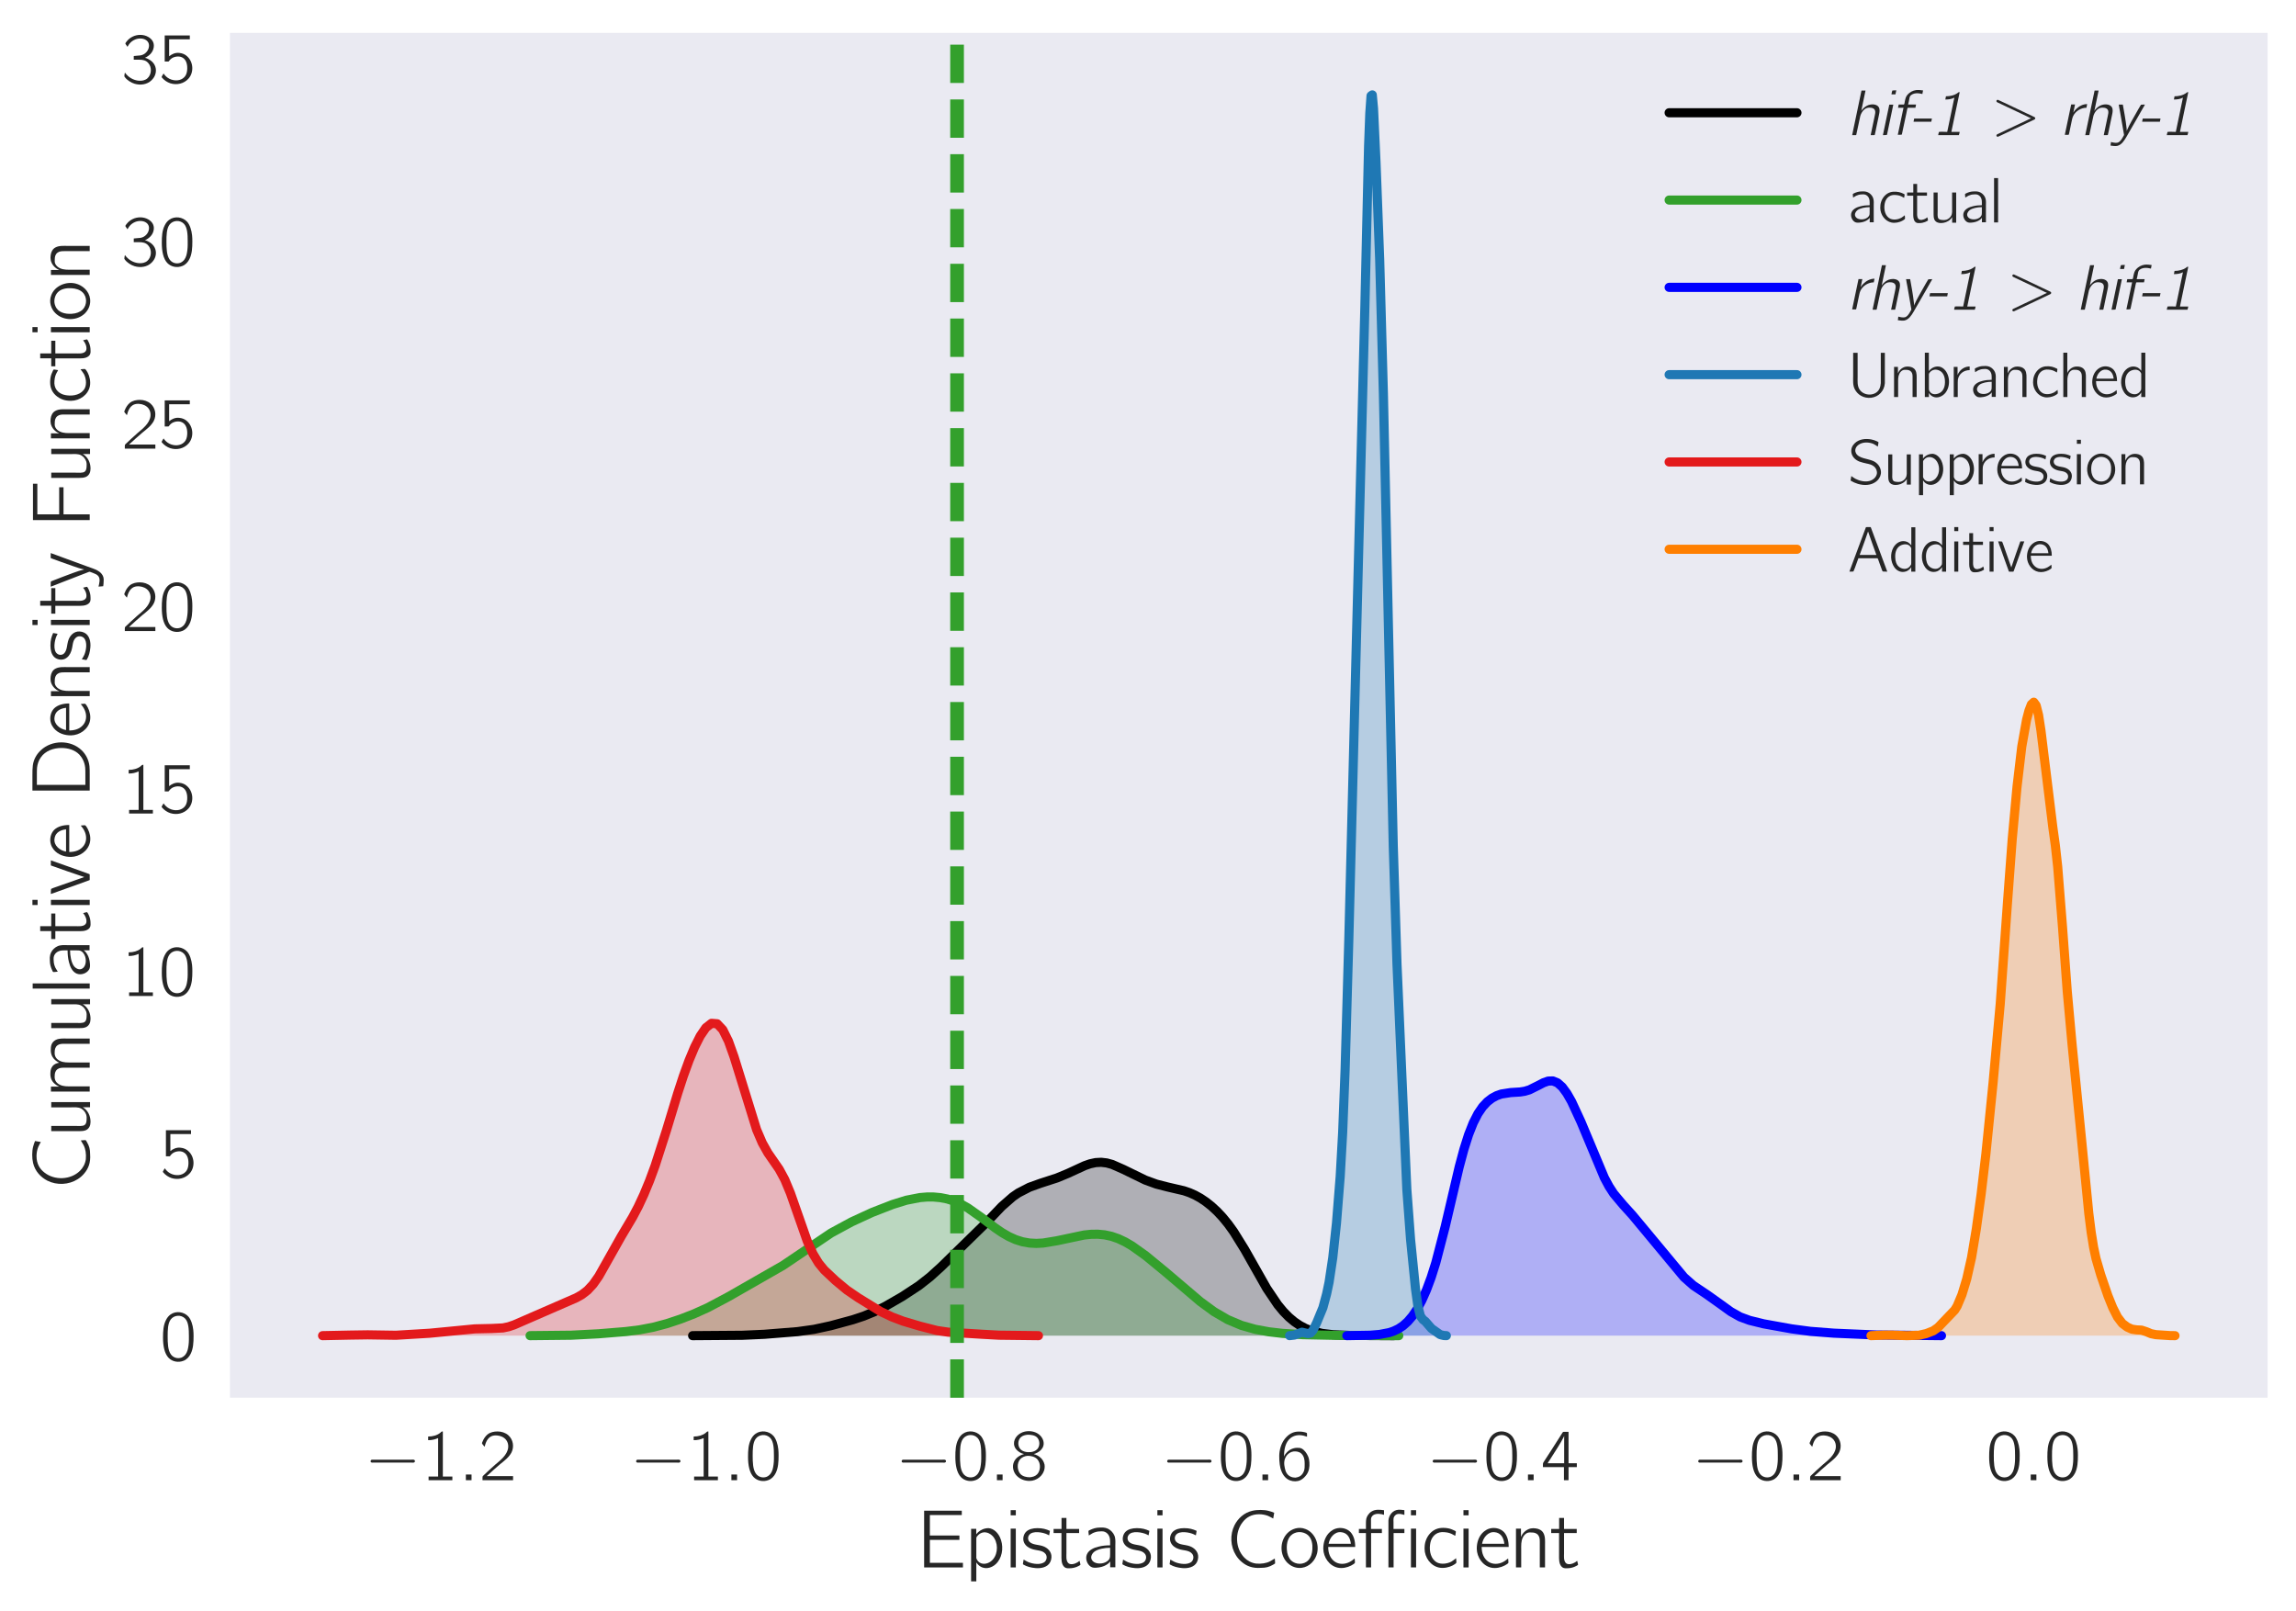 <?xml version="1.0" encoding="utf-8" standalone="no"?>
<!DOCTYPE svg PUBLIC "-//W3C//DTD SVG 1.1//EN"
  "http://www.w3.org/Graphics/SVG/1.1/DTD/svg11.dtd">
<!-- Created with matplotlib (http://matplotlib.org/) -->
<svg height="353pt" version="1.1" viewBox="0 0 503 353" width="503pt" xmlns="http://www.w3.org/2000/svg" xmlns:xlink="http://www.w3.org/1999/xlink">
 <defs>
  <style type="text/css">
*{stroke-linecap:butt;stroke-linejoin:round;}
  </style>
 </defs>
 <g id="figure_1">
  <g id="patch_1">
   <path d="M 0 353.548 
L 503.979 353.548 
L 503.979 0 
L 0 0 
z
" style="fill:#ffffff;"/>
  </g>
  <g id="axes_1">
   <g id="patch_2">
    <path d="M 50.379 306.18 
L 496.779 306.18 
L 496.779 7.2 
L 50.379 7.2 
z
" style="fill:#eaeaf2;"/>
   </g>
   <g id="matplotlib.axis_1">
    <g id="xtick_1">
     <g id="line2d_1"/>
     <g id="text_1">
      <!-- $-1.2$ -->
      <defs>
       <path d="M 9.797 28.078 
C 8 27.484 7.797 24.781 9.797 24.281 
C 10.297 24.078 10.906 24.188 11.5 24.188 
L 64.703 24.188 
C 65.906 24.188 67.797 23.781 68.797 24.781 
C 69.906 25.875 69.297 27.875 67.703 28.188 
C 66.5 28.375 65.094 28.188 63.906 28.188 
L 11.406 28.188 
C 10.906 28.188 10.297 28.281 9.797 28.078 
" id="Computer_Modern_Bright_Math_Symbols-0"/>
       <path d="M 9.703 60.016 
L 9.703 55 
C 15.203 55 19 56 23.406 57.906 
L 23.406 5.016 
L 10.297 5.016 
L 10.297 0 
L 43 0 
L 43 5.016 
L 29.906 5.016 
L 29.906 67 
C 27.5 67 27.906 66.359 26 64.875 
C 21.906 61.719 16.203 60.016 9.703 60.016 
" id="Computer_Modern_Bright-49"/>
       <path d="M 10.703 7.812 
L 10.703 0 
L 18.5 0 
L 18.5 7.812 
z
" id="Computer_Modern_Bright_Math_Slanted-58"/>
       <path d="M 7.297 45.969 
C 8.703 51.594 11.094 57.984 16.797 60.5 
C 19.203 61.5 21.797 61.703 24.406 61.5 
C 29.297 61.094 34.094 59.094 37.094 55.094 
C 39.297 52.078 40.094 48.375 39.703 44.781 
C 38.5 34.344 28.297 26.844 21.703 21.234 
C 17.906 18.031 7.094 7.812 7.094 7.812 
L 5.406 6.203 
C 4.5 5.312 4.406 5.312 4.406 3.5 
L 4.406 0 
L 46.406 0 
L 46.406 5.625 
L 10.203 5.625 
C 13.406 8.734 26.703 20.516 28.5 21.922 
C 34.297 26.656 40.797 31.375 44.297 38.219 
C 48.203 46.062 46.5 55.938 39.906 61.766 
C 35.906 65.297 30.406 67 25.094 67 
C 20.203 67 15.203 66 11.297 62.906 
C 8.297 60.391 5.797 56.688 4.406 52.875 
C 4.094 52.281 3.594 51.281 3.703 50.578 
C 3.797 49.984 4.406 49.484 4.703 49.078 
C 5.5 48.078 6.297 46.875 7.297 45.969 
" id="Computer_Modern_Bright-50"/>
      </defs>
      <g style="fill:#262626;" transform="translate(79.855 324.25)scale(0.16 -0.16)">
       <use transform="scale(0.996)" xlink:href="#Computer_Modern_Bright_Math_Symbols-0"/>
       <use transform="translate(77.487 0)scale(0.996)" xlink:href="#Computer_Modern_Bright-49"/>
       <use transform="translate(128.131 0)scale(0.996)" xlink:href="#Computer_Modern_Bright_Math_Slanted-58"/>
       <use transform="translate(157.188 0)scale(0.996)" xlink:href="#Computer_Modern_Bright-50"/>
      </g>
     </g>
    </g>
    <g id="xtick_2">
     <g id="line2d_2"/>
     <g id="text_2">
      <!-- $-1.0$ -->
      <defs>
       <path d="M 14.797 63.859 
C 11.906 61.859 9.906 59.141 8.406 56.031 
C 4.797 49 4.406 40.766 4.406 31.828 
C 4.406 20.578 6.406 10.25 12 4.312 
C 17.297 -1.203 25.703 -2.609 32.797 0.297 
C 37.203 2.016 40.406 5.719 42.406 9.734 
C 46 16.875 46.406 25.406 46.406 34.234 
C 46.406 37.047 46.297 39.859 46 42.672 
C 45.297 49.406 43 56.828 39.297 60.953 
C 33.203 67.688 22.297 69.188 14.797 63.859 
M 34.906 58.141 
C 39.594 53.125 40 43.484 40 34.344 
L 40 28.922 
C 40 24.297 39.203 18.281 38.203 14.859 
C 36.797 10.141 34.5 6.734 29.906 4.625 
C 24.297 2.609 18.5 4.516 15.297 8.938 
C 11 14.656 10.797 24.797 10.797 33.734 
C 10.797 42.172 10.906 51.516 15 57.031 
C 19.5 63.062 29.203 64.062 34.906 58.141 
" id="Computer_Modern_Bright-48"/>
      </defs>
      <g style="fill:#262626;" transform="translate(138.025 324.25)scale(0.16 -0.16)">
       <use transform="scale(0.996)" xlink:href="#Computer_Modern_Bright_Math_Symbols-0"/>
       <use transform="translate(77.487 0)scale(0.996)" xlink:href="#Computer_Modern_Bright-49"/>
       <use transform="translate(128.131 0)scale(0.996)" xlink:href="#Computer_Modern_Bright_Math_Slanted-58"/>
       <use transform="translate(157.188 0)scale(0.996)" xlink:href="#Computer_Modern_Bright-48"/>
      </g>
     </g>
    </g>
    <g id="xtick_3">
     <g id="line2d_3"/>
     <g id="text_3">
      <!-- $-0.8$ -->
      <defs>
       <path d="M 18.703 36 
L 18.703 35.906 
C 12.5 34.094 7.297 30.688 4.797 24.844 
C 2.203 18.719 4 11.281 8.406 6.453 
C 13.094 1.422 19.5 -1 26.297 -1 
C 36.297 -1 45.906 6.406 47.094 16.734 
C 47.297 18.266 47.203 19.891 47 21.406 
C 45.203 29.219 39.5 33.875 32.094 35.906 
C 32.906 36.203 33.797 36.406 34.594 36.703 
C 38.797 38.422 42.297 40.922 44.5 44.938 
C 47.797 51.375 44.594 58.906 39.203 63.016 
C 33.797 67.141 26.5 68.234 19.906 66.828 
C 12 65.125 4.5 58.406 5 49.766 
C 5.203 46.75 6.5 44.234 8 42.438 
C 10.297 39.625 14.797 36.609 18.703 36 
M 23.797 62.5 
C 28.203 62.5 33.703 62 36.906 58.578 
C 40.703 54.469 40.906 47.031 37.094 42.812 
C 34.703 40.203 31.203 38.891 27.703 38.594 
C 22.797 38.188 17.203 39 13.703 42.812 
C 9.797 47.125 10.094 54.969 14.297 58.984 
C 16.906 61.391 20.406 62.188 23.797 62.5 
M 23.703 33.5 
C 28.406 33.5 33.5 32.391 36.906 28.938 
C 38.203 27.531 39.203 25.812 39.797 24.016 
C 41.5 18.75 40.703 12.094 36.797 8.047 
C 34.094 5.328 30.406 4.312 26.703 4.016 
C 22.203 4.016 17 5.109 13.797 8.562 
C 9.406 13.391 8.5 23.406 13.703 29.062 
C 16.297 31.781 20 33.203 23.703 33.5 
" id="Computer_Modern_Bright-56"/>
      </defs>
      <g style="fill:#262626;" transform="translate(196.196 324.25)scale(0.16 -0.16)">
       <use transform="scale(0.996)" xlink:href="#Computer_Modern_Bright_Math_Symbols-0"/>
       <use transform="translate(77.487 0)scale(0.996)" xlink:href="#Computer_Modern_Bright-48"/>
       <use transform="translate(128.131 0)scale(0.996)" xlink:href="#Computer_Modern_Bright_Math_Slanted-58"/>
       <use transform="translate(157.188 0)scale(0.996)" xlink:href="#Computer_Modern_Bright-56"/>
      </g>
     </g>
    </g>
    <g id="xtick_4">
     <g id="line2d_4"/>
     <g id="text_4">
      <!-- $-0.6$ -->
      <defs>
       <path d="M 11.297 32.625 
L 11.203 32.625 
C 11.203 41.766 12.797 52.422 20.594 58.25 
C 24.906 61.375 30.703 62.969 38.203 61.172 
C 39.797 60.766 41.297 60.156 42.797 59.766 
L 42.797 63.281 
C 42.797 63.672 42.906 64.375 42.594 64.781 
C 41.906 65.688 36.297 66.594 36.094 66.594 
C 27.406 67.594 21.703 65.688 16.406 61.172 
C 10 55.641 6.297 47.516 5.094 39.281 
C 4 32.656 4.906 22 6.203 16.781 
C 8.297 9.047 12.297 2.219 19.703 -0.391 
C 24.094 -2 29.5 -2 33.703 0.016 
C 37.094 1.641 39.906 4.469 42.094 7.5 
C 45.594 12.344 46.5 18.219 46.094 24.172 
C 45.906 27.109 45.5 30.047 44.297 32.766 
C 42.406 37.125 39.203 41.672 35.094 43.688 
C 33.203 44.5 31.203 44.5 29.203 44.5 
C 23.906 44.5 18.906 42.188 15.203 38.359 
C 13.594 36.75 12 34.719 11.297 32.625 
M 24.406 39.516 
C 28.203 39.812 32.203 39.219 35.094 36.5 
C 38.906 32.891 39.594 27.766 39.594 22.812 
C 39.594 19.469 39.703 16.016 38.703 12.859 
C 38.094 11.234 37.297 9.828 36.406 8.5 
C 34.203 5.562 31.406 4.125 26.797 3.516 
C 22.297 3.516 17.797 5.312 15.203 9.125 
C 13.594 11.328 12.797 14.047 12.297 16.641 
C 11.703 19.344 11.297 22.141 11.5 24.859 
C 12 31.984 17 38.516 24.406 39.516 
" id="Computer_Modern_Bright-54"/>
      </defs>
      <g style="fill:#262626;" transform="translate(254.366 324.25)scale(0.16 -0.16)">
       <use transform="scale(0.996)" xlink:href="#Computer_Modern_Bright_Math_Symbols-0"/>
       <use transform="translate(77.487 0)scale(0.996)" xlink:href="#Computer_Modern_Bright-48"/>
       <use transform="translate(128.131 0)scale(0.996)" xlink:href="#Computer_Modern_Bright_Math_Slanted-58"/>
       <use transform="translate(157.188 0)scale(0.996)" xlink:href="#Computer_Modern_Bright-54"/>
      </g>
     </g>
    </g>
    <g id="xtick_5">
     <g id="line2d_5"/>
     <g id="text_5">
      <!-- $-0.4$ -->
      <defs>
       <path d="M 2.094 18 
L 31 18 
L 31 0 
L 37.297 0 
L 37.297 18 
L 48.703 18 
L 48.703 23.328 
L 37.297 23.328 
L 37.297 66.469 
L 31.906 66.469 
C 30.094 66.469 29.594 66.578 28.797 65.062 
C 24.797 58.516 3.703 25.766 3 24.859 
C 2.203 23.438 2.094 23.547 2.094 21.438 
z
M 31.297 60.875 
L 31.297 23.328 
L 8.594 23.328 
C 9.297 24.734 10.297 26.031 11.203 27.438 
C 16.203 35.172 28.094 53.547 30.594 59.281 
C 30.906 59.781 31 60.375 31.297 60.875 
" id="Computer_Modern_Bright-52"/>
      </defs>
      <g style="fill:#262626;" transform="translate(312.536 324.25)scale(0.16 -0.16)">
       <use transform="scale(0.996)" xlink:href="#Computer_Modern_Bright_Math_Symbols-0"/>
       <use transform="translate(77.487 0)scale(0.996)" xlink:href="#Computer_Modern_Bright-48"/>
       <use transform="translate(128.131 0)scale(0.996)" xlink:href="#Computer_Modern_Bright_Math_Slanted-58"/>
       <use transform="translate(157.188 0)scale(0.996)" xlink:href="#Computer_Modern_Bright-52"/>
      </g>
     </g>
    </g>
    <g id="xtick_6">
     <g id="line2d_6"/>
     <g id="text_6">
      <!-- $-0.2$ -->
      <g style="fill:#262626;" transform="translate(370.706 324.25)scale(0.16 -0.16)">
       <use transform="scale(0.996)" xlink:href="#Computer_Modern_Bright_Math_Symbols-0"/>
       <use transform="translate(77.487 0)scale(0.996)" xlink:href="#Computer_Modern_Bright-48"/>
       <use transform="translate(128.131 0)scale(0.996)" xlink:href="#Computer_Modern_Bright_Math_Slanted-58"/>
       <use transform="translate(157.188 0)scale(0.996)" xlink:href="#Computer_Modern_Bright-50"/>
      </g>
     </g>
    </g>
    <g id="xtick_7">
     <g id="line2d_7"/>
     <g id="text_7">
      <!-- $0.0$ -->
      <g style="fill:#262626;" transform="translate(435.076 324.25)scale(0.16 -0.16)">
       <use transform="scale(0.996)" xlink:href="#Computer_Modern_Bright-48"/>
       <use transform="translate(50.643 0)scale(0.996)" xlink:href="#Computer_Modern_Bright_Math_Slanted-58"/>
       <use transform="translate(79.701 0)scale(0.996)" xlink:href="#Computer_Modern_Bright-48"/>
      </g>
     </g>
    </g>
    <g id="text_8">
     <!-- Epistasis Coefficient -->
     <defs>
      <path d="M 8 69.328 
L 8 0 
L 55.406 0 
L 55.406 5.625 
L 15 5.625 
L 15 33.672 
L 51.094 33.672 
L 51.094 39 
L 15 39 
L 15 64 
L 54 64 
L 54 69.328 
z
" id="Computer_Modern_Bright-69"/>
      <path d="M 12.703 40.531 
L 12.703 47.156 
L 6.406 47.156 
L 6.406 -17 
L 12.797 -17 
L 12.797 6.094 
C 14.203 4.078 15.797 2.281 17.906 1.078 
C 25 -3.25 34 0.172 38.906 6.594 
C 45.406 14.969 46.094 27.5 41.594 36.984 
C 39 42.438 34.094 47.5 27.797 48 
C 22.297 48 18.094 45.812 15.094 43.125 
C 14.203 42.328 13.5 41.438 12.703 40.531 
M 21.906 42.875 
C 26 43.172 30 41.266 32.797 38.266 
C 34.5 36.344 35.797 34.141 36.594 31.734 
C 40.094 22.297 36.906 9.234 26.797 5.328 
C 21 3.109 15.297 5.125 13.094 10.547 
C 12.594 11.547 12.797 12.859 12.797 13.953 
L 12.797 34.641 
C 12.797 36.953 13 37.156 14.5 38.859 
C 16.297 41.062 19 42.578 21.906 42.875 
" id="Computer_Modern_Bright-112"/>
      <path d="M 6.406 70 
L 6.406 63.672 
L 12.703 63.672 
L 12.703 70 
z
M 6.406 47.391 
L 6.406 0 
L 12.703 0 
L 12.703 47.391 
z
" id="Computer_Modern_Bright-105"/>
      <path d="M 3.094 9.641 
C 2.906 8.234 2.594 6.938 2.406 5.531 
C 2.203 4.422 1.906 3.922 2.906 3.422 
C 7 1.016 11.906 -0.297 17.703 -0.797 
C 24.203 -1.406 32.406 0.109 35.594 6.531 
C 36.5 8.344 37 10.344 37.094 12.359 
C 37.5 19.578 31.797 24.203 26.906 25.906 
C 21.406 28.016 13.906 27.312 10.094 31.531 
C 8.094 33.844 8 37.266 9.906 39.672 
C 13.906 45.297 26.797 42.875 31.906 40.375 
C 32.703 39.969 33.406 39.469 34.297 39.266 
L 35.203 44.688 
C 30.5 46.797 26.406 48 19.906 48 
C 14.297 48 9.203 46.703 6 43.484 
C 2.797 40.172 1.703 34.641 3.594 30.438 
C 5.406 26.406 9.203 23.797 13.297 22.5 
C 19.203 20.391 25.906 21.391 29.797 16.578 
C 32 13.766 31.594 9.547 29.094 7.031 
C 24.297 2.609 14.094 4.219 8.5 6.625 
C 6.594 7.438 4.906 8.641 3.094 9.641 
" id="Computer_Modern_Bright-115"/>
      <path d="M 10.797 60.5 
L 10.797 47.016 
L 1.094 47.016 
L 1.094 42 
L 10.703 42 
L 10.703 15.016 
C 10.703 10.578 10.406 5.234 13.297 1.516 
C 15 -0.703 17.297 -1.297 20.797 -1 
C 23.703 -1 26.594 -0.391 29.297 0.656 
C 30.203 1.062 33.5 2.516 33.906 3.234 
C 34.094 3.641 32.797 8.094 32.797 8.094 
L 30.406 6.266 
C 27.297 4.344 21.094 2.328 18.5 5.969 
C 16.203 9.094 16.797 13.75 16.797 17.375 
L 16.797 42 
L 32.297 42 
L 32.297 47.016 
L 16.797 47.016 
L 16.797 60.5 
z
" id="Computer_Modern_Bright-116"/>
      <path d="M 7.906 39.016 
C 9.594 39.859 11 41.094 12.703 41.922 
C 15.406 43.156 18.203 44 21.203 44 
C 22.594 44.094 24.203 44.297 25.594 44 
C 28.094 43.594 30.297 42.078 31.797 39.953 
C 33.297 37.516 33.906 35.391 33.906 31.469 
L 33.906 27.016 
C 29.094 27.016 24.297 26.609 19.703 25.391 
C 13.906 24.078 7.594 21.125 5.5 15.844 
C 3.406 10.781 5.594 4.078 10.094 1.031 
C 12.297 -0.5 14.906 -0.5 17.5 -0.297 
C 21.703 0 25.906 1.016 29.5 3.25 
C 31.203 4.25 32.906 5.578 33.906 7.297 
L 34 7.297 
L 34 0.203 
L 40.297 0.203 
L 40.297 26.891 
C 40.297 29.812 40.594 32.953 40 35.891 
C 39.406 39.922 36.906 43.266 34 45.594 
C 30.594 48.219 26.703 49.109 21.5 48.719 
C 16.703 48.719 13 47.5 9.406 45.766 
C 8.906 45.562 7.906 45.234 7.594 44.641 
C 7.297 44.219 7.5 43.516 7.5 43 
C 7.703 41.672 7.797 40.344 7.906 39.016 
M 33.906 24 
L 33.906 16.375 
C 33.906 14.062 34 11.953 32.703 9.953 
C 31.594 8.344 30.094 7.234 28.5 6.438 
C 22.797 3.516 14.094 4.422 11.594 9.25 
C 9.594 12.75 11.703 16.875 14.594 19.188 
C 18.906 22.5 27.297 24 33.906 24 
" id="Computer_Modern_Bright-97"/>
      <path d="M 60.5 10.875 
C 58.5 9.859 56.703 8.453 54.703 7.453 
C 50 5.047 44 4.141 37.5 4.734 
C 31.703 5.547 26.906 8.359 23.406 11.875 
C 12.203 23.156 11.406 42.969 21.297 55.344 
C 25.5 60.875 31.906 65 41.297 65 
C 45.094 65 49 64.297 52.5 62.891 
C 54.594 61.969 56.594 60.766 58.594 59.766 
L 59.797 66.812 
C 57.594 67.672 55.297 68.562 53 69.094 
C 47.406 70.625 38.906 70.625 33.094 69.219 
C 22.906 66.922 15.5 59.828 11.297 51.625 
C 5.5 40.016 6.203 25.516 13.203 14.594 
C 15 11.703 17.297 9.109 19.906 6.891 
C 25.906 1.688 33.297 -1.312 43.594 -0.5 
C 49.797 -0.5 53.406 0.516 58.203 3.203 
C 58.703 3.5 60.594 4.516 60.906 4.938 
C 61.094 5.438 60.594 9.531 60.5 10.875 
" id="Computer_Modern_Bright-67"/>
      <path d="M 10.703 42.078 
C 1.797 33.234 0.797 17.875 8.5 7.938 
C 9.594 6.422 10.906 5.125 12.406 4.016 
C 16.094 1 21.5 -1.203 27.797 -0.5 
C 37.797 0.703 44.703 8.844 46.797 17.375 
C 49.594 29.328 43.703 42.672 32.703 46.891 
C 24.094 50.406 15.5 46.891 10.703 42.078 
M 35.703 39.359 
C 40.5 35.031 41.406 28.109 41 21.984 
C 40.703 17.266 39.406 12.344 36.094 8.828 
C 30.703 3 20.703 3 14.906 8.625 
C 11.906 11.844 10.094 16.453 9.797 21.984 
C 9.297 30.109 11.297 38.75 19.297 41.969 
C 25.203 44.578 32 42.672 35.703 39.359 
" id="Computer_Modern_Bright-111"/>
      <path d="M 41.797 10.938 
C 39.5 9.234 38.797 8.328 35.906 6.812 
C 29.797 3.5 22.594 3.5 17.406 7.172 
C 12.406 10.766 9.5 16.641 9.5 25 
L 42.5 25 
C 42.5 32.422 40.797 38.859 36.594 43.375 
C 32 47.891 24.797 49.297 18.703 47.391 
C 16.406 46.688 14.297 45.484 12.406 43.969 
C 6.094 38.859 3.406 30.719 3.5 22.781 
C 3.703 12.344 10.797 1.906 21.297 -0.312 
C 26.797 -1.422 32.594 -0.203 37.5 2.297 
C 38.406 2.797 41.703 4.609 42.094 5.516 
C 42.406 6.016 41.797 10.938 41.797 10.938 
M 37.203 28.906 
L 10 28.906 
C 11.203 36.234 17.203 43.969 25.297 43.062 
C 31.906 42.469 35.406 37.75 36.703 31.828 
C 36.906 30.812 37 29.922 37.203 28.906 
" id="Computer_Modern_Bright-101"/>
      <path d="M 10.594 47.016 
L 2 47.016 
L 2 42 
L 10.594 42 
L 10.594 0 
L 16.906 0 
L 16.906 42 
L 30.094 42 
L 30.094 47.016 
L 16.797 47.016 
L 16.797 56.234 
C 16.797 57.891 16.594 59.656 17.297 61.219 
C 19.5 65.875 25.406 65.875 29.594 65.078 
C 30.594 64.875 31.703 64.469 32.703 64.266 
L 32.703 69.906 
C 27.703 70.609 22.297 71.219 17.703 68.469 
C 15.797 67.438 14.203 65.688 13 63.922 
C 11.094 60.938 10.594 58.781 10.594 53.719 
z
M 38.094 0 
L 44.406 0 
L 44.406 42 
L 57.594 42 
L 57.594 47.016 
L 44.297 47.016 
L 44.297 55.234 
C 44.297 56.891 44.094 58.656 44.406 60.328 
C 44.906 62.297 46.094 63.656 47.703 64.672 
C 50.797 66.172 54.406 65.078 57.594 64.172 
L 57.594 70 
C 55.094 70.188 52.703 70.688 50.203 70.5 
C 43.406 70 38.594 64.047 38.094 57.312 
C 38 55.891 38.094 54.375 38.094 52.969 
z
M 65.594 70 
L 65.594 63.672 
L 71.906 63.672 
L 71.906 70 
z
M 65.594 47.391 
L 65.594 0 
L 71.906 0 
L 71.906 47.391 
z
" id="Computer_Modern_Bright-14"/>
      <path d="M 42.406 11.25 
C 40.5 9.844 38.797 8.328 36.703 7.125 
C 32 4.625 24.797 3.422 19.406 5.922 
C 11.594 9.938 9.5 19.688 10.594 27.719 
C 10.797 29.328 11.094 30.922 11.594 32.438 
C 13.797 38.969 19.297 44.078 28.297 43.078 
C 33.094 42.672 35.5 41.875 39.297 39.766 
C 40 39.359 40.594 38.859 41.406 38.656 
C 41.5 39.859 41.797 41.172 42 42.375 
C 42.297 43.984 42.297 44.188 40.797 44.891 
C 39.703 45.391 38.594 45.984 37.406 46.391 
C 32.797 48.406 25.203 49 20 47.5 
C 12.906 45.484 7.594 39.359 5.297 32.531 
C 4.203 29.422 3.906 26.109 3.906 22.797 
C 4 12.25 11.203 1.906 21.703 -0.203 
C 27.5 -1.406 34.203 0.297 38.203 2.406 
C 39.203 2.906 42.203 4.719 42.703 5.625 
C 43 6.125 42.406 11.25 42.406 11.25 
" id="Computer_Modern_Bright-99"/>
      <path d="M 12.594 37.281 
L 12.5 37.281 
L 12.5 47.391 
L 6.406 47.391 
L 6.406 0 
L 12.797 0 
L 12.797 21.938 
C 12.797 26.844 12.5 31.875 14.703 36.469 
C 15.797 38.781 17.5 40.781 19.797 41.984 
C 21.703 42.891 23.703 42.891 25.797 42.688 
C 28.797 42.688 31.703 41.891 33.594 39.375 
C 35.406 37.062 35.5 34.062 35.5 31.25 
L 35.5 0 
L 41.906 0 
L 41.906 26.859 
C 41.906 31.875 42.406 37.375 40 41.891 
C 38.094 45.5 34.406 47.203 30.5 47.703 
C 28.5 48 26.406 48 24.406 47.609 
C 19.203 46.5 14.406 42.297 12.594 37.281 
" id="Computer_Modern_Bright-110"/>
     </defs>
     <g style="fill:#262626;" transform="translate(201.023 343.36)scale(0.18 -0.18)">
      <use transform="scale(0.996)" xlink:href="#Computer_Modern_Bright-69"/>
      <use transform="translate(58.738 0)scale(0.996)" xlink:href="#Computer_Modern_Bright-112"/>
      <use transform="translate(106.89 0)scale(0.996)" xlink:href="#Computer_Modern_Bright-105"/>
      <use transform="translate(125.985 0)scale(0.996)" xlink:href="#Computer_Modern_Bright-115"/>
      <use transform="translate(164.424 0)scale(0.996)" xlink:href="#Computer_Modern_Bright-116"/>
      <use transform="translate(200.539 0)scale(0.996)" xlink:href="#Computer_Modern_Bright-97"/>
      <use transform="translate(247.031 0)scale(0.996)" xlink:href="#Computer_Modern_Bright-115"/>
      <use transform="translate(285.47 0)scale(0.996)" xlink:href="#Computer_Modern_Bright-105"/>
      <use transform="translate(304.565 0)scale(0.996)" xlink:href="#Computer_Modern_Bright-115"/>
      <use transform="translate(374.469 0)scale(0.996)" xlink:href="#Computer_Modern_Bright-67"/>
      <use transform="translate(439.641 0)scale(0.996)" xlink:href="#Computer_Modern_Bright-111"/>
      <use transform="translate(490.284 0)scale(0.996)" xlink:href="#Computer_Modern_Bright-101"/>
      <use transform="translate(535.116 0)scale(0.996)" xlink:href="#Computer_Modern_Bright-14"/>
      <use transform="translate(613.156 0)scale(0.996)" xlink:href="#Computer_Modern_Bright-99"/>
      <use transform="translate(657.988 0)scale(0.996)" xlink:href="#Computer_Modern_Bright-105"/>
      <use transform="translate(677.083 0)scale(0.996)" xlink:href="#Computer_Modern_Bright-101"/>
      <use transform="translate(721.915 0)scale(0.996)" xlink:href="#Computer_Modern_Bright-110"/>
      <use transform="translate(770.067 0)scale(0.996)" xlink:href="#Computer_Modern_Bright-116"/>
     </g>
    </g>
   </g>
   <g id="matplotlib.axis_2">
    <g id="ytick_1">
     <g id="line2d_8"/>
     <g id="text_9">
      <!-- $0$ -->
      <g style="fill:#262626;" transform="translate(35.011 298.125)scale(0.16 -0.16)">
       <use transform="scale(0.996)" xlink:href="#Computer_Modern_Bright-48"/>
      </g>
     </g>
    </g>
    <g id="ytick_2">
     <g id="line2d_9"/>
     <g id="text_10">
      <!-- $5$ -->
      <defs>
       <path d="M 8.406 66.328 
L 8.406 30.453 
L 12.203 30.453 
C 12.703 30.453 13.406 30.359 13.797 30.562 
C 14.297 30.859 14.594 31.562 14.906 31.969 
C 15.594 32.859 16.406 33.562 17.203 34.266 
C 20.797 37.281 27.703 38.484 32.297 36.172 
C 38.594 33.172 39.797 25.219 39.297 19 
C 39 15.062 37.797 11.453 35.5 9.141 
C 30.203 3.5 21.297 3.5 14.797 6.797 
C 11.594 8.406 8.906 10.922 6.906 13.922 
L 6.797 13.922 
C 6.5 13.422 4.203 9.906 4.203 9.297 
C 4.203 8.891 4.5 8.594 4.703 8.297 
C 7.703 4.781 11.594 2.062 16.094 0.562 
C 25 -2.25 35 -0.047 41.297 7.188 
C 48.797 15.922 47.797 30.156 39.094 37.766 
C 36.5 40.188 32.906 41.891 28.594 42.281 
C 22.797 43.094 17.594 40.281 14.5 37.672 
L 14.5 61 
L 42.906 61 
L 42.906 66.328 
z
" id="Computer_Modern_Bright-53"/>
      </defs>
      <g style="fill:#262626;" transform="translate(35.011 258.155)scale(0.16 -0.16)">
       <use transform="scale(0.996)" xlink:href="#Computer_Modern_Bright-53"/>
      </g>
     </g>
    </g>
    <g id="ytick_3">
     <g id="line2d_10"/>
     <g id="text_11">
      <!-- $10$ -->
      <g style="fill:#262626;" transform="translate(26.642 218.185)scale(0.16 -0.16)">
       <use transform="scale(0.996)" xlink:href="#Computer_Modern_Bright-49"/>
       <use transform="translate(50.643 0)scale(0.996)" xlink:href="#Computer_Modern_Bright-48"/>
      </g>
     </g>
    </g>
    <g id="ytick_4">
     <g id="line2d_11"/>
     <g id="text_12">
      <!-- $15$ -->
      <g style="fill:#262626;" transform="translate(26.642 178.214)scale(0.16 -0.16)">
       <use transform="scale(0.996)" xlink:href="#Computer_Modern_Bright-49"/>
       <use transform="translate(50.643 0)scale(0.996)" xlink:href="#Computer_Modern_Bright-53"/>
      </g>
     </g>
    </g>
    <g id="ytick_5">
     <g id="line2d_12"/>
     <g id="text_13">
      <!-- $20$ -->
      <g style="fill:#262626;" transform="translate(26.642 138.244)scale(0.16 -0.16)">
       <use transform="scale(0.996)" xlink:href="#Computer_Modern_Bright-50"/>
       <use transform="translate(50.643 0)scale(0.996)" xlink:href="#Computer_Modern_Bright-48"/>
      </g>
     </g>
    </g>
    <g id="ytick_6">
     <g id="line2d_13"/>
     <g id="text_14">
      <!-- $25$ -->
      <g style="fill:#262626;" transform="translate(26.642 98.274)scale(0.16 -0.16)">
       <use transform="scale(0.996)" xlink:href="#Computer_Modern_Bright-50"/>
       <use transform="translate(50.643 0)scale(0.996)" xlink:href="#Computer_Modern_Bright-53"/>
      </g>
     </g>
    </g>
    <g id="ytick_7">
     <g id="line2d_14"/>
     <g id="text_15">
      <!-- $30$ -->
      <defs>
       <path d="M 8.094 50.719 
C 8.906 51.922 9.5 53.234 10.406 54.438 
C 12.5 57.25 15.406 59.453 18.703 60.766 
C 23.906 62.875 31.5 62.875 35.594 58.219 
C 39.203 54.078 37.703 47.609 34.406 43.781 
C 31.406 40.25 27.5 38.531 21.703 38.531 
C 20 38.531 18.406 38.031 16.703 38.031 
L 16.703 33 
L 23.594 33 
C 29.406 33 33.203 32.109 36.406 28.688 
C 41.906 22.859 41.406 12.516 35.297 7.203 
C 32.203 4.594 27.906 3.781 23.906 4.078 
C 16.094 4.688 9.203 8.812 4.594 15.234 
C 4.094 14.234 4.094 12.828 3.906 11.719 
C 3.594 10.109 3.594 10.109 4.594 8.812 
C 7.5 4.891 13.203 1.281 17.703 -0.031 
C 25.703 -2.438 35 -1.344 41.203 4.781 
C 42.406 6 43.5 7.297 44.406 8.703 
C 48.094 14.531 48.203 22.156 44.094 27.781 
C 42.406 30.094 40.203 31.906 37.703 33.312 
C 36 34.312 34 35.312 32 35.516 
C 37.797 38.234 43.203 42.828 44.203 50.359 
C 45.094 57.375 41 61.688 36.797 64.188 
C 30.297 68 21.797 68 15.094 64.672 
C 12 63.172 9.203 60.969 7.094 58.25 
C 6.703 57.75 5.203 56.047 5.203 55.234 
C 5.203 54.734 5.594 54.234 5.906 53.828 
z
" id="Computer_Modern_Bright-51"/>
      </defs>
      <g style="fill:#262626;" transform="translate(26.642 58.304)scale(0.16 -0.16)">
       <use transform="scale(0.996)" xlink:href="#Computer_Modern_Bright-51"/>
       <use transform="translate(50.643 0)scale(0.996)" xlink:href="#Computer_Modern_Bright-48"/>
      </g>
     </g>
    </g>
    <g id="ytick_8">
     <g id="line2d_15"/>
     <g id="text_16">
      <!-- $35$ -->
      <g style="fill:#262626;" transform="translate(26.642 18.334)scale(0.16 -0.16)">
       <use transform="scale(0.996)" xlink:href="#Computer_Modern_Bright-51"/>
       <use transform="translate(50.643 0)scale(0.996)" xlink:href="#Computer_Modern_Bright-53"/>
      </g>
     </g>
    </g>
    <g id="text_17">
     <!-- Cumulative Density Function -->
     <defs>
      <path d="M 6.406 47 
L 6.406 12.969 
C 6.406 10.047 6.5 7.141 7.703 4.422 
C 9.594 0.516 13.594 -1 17.703 -1 
C 23.203 -1 28.703 0.812 32.703 4.734 
C 33.797 5.828 34.797 6.938 35.5 8.344 
L 35.594 8.344 
L 35.594 -0.391 
L 41.906 -0.391 
L 41.906 47 
L 35.5 47 
L 35.5 22.906 
C 35.5 18.688 36.094 14.062 33.906 10.25 
C 32.297 7.438 29.5 5.234 26.406 4.234 
C 24.297 3.625 22.094 3.625 19.906 3.828 
C 17.797 4.031 15.5 4.234 14.094 6.031 
C 12.094 8.453 12.797 14.172 12.797 17.688 
L 12.797 47 
z
" id="Computer_Modern_Bright-117"/>
      <path d="M 12.594 37.359 
L 12.5 37.359 
L 12.5 47.391 
L 6.406 47.391 
L 6.406 0 
L 12.797 0 
L 12.797 22.047 
C 12.797 26.953 12.5 31.875 14.703 36.375 
C 16.594 40.281 19.906 43.391 25.797 42.781 
C 28.797 42.781 31.797 41.984 33.703 39.453 
C 35.5 37.141 35.594 34.141 35.594 31.312 
L 35.594 0 
L 42 0 
L 42 22.047 
C 42 26.953 41.703 31.875 43.906 36.375 
C 45.797 40.281 49.094 43.391 55 42.781 
C 58 42.781 61 41.984 62.906 39.453 
C 64.703 37.141 64.797 34.141 64.797 31.312 
L 64.797 0 
L 71.203 0 
L 71.203 26.562 
C 71.203 31.375 71.797 36.781 69.703 41.188 
C 67.594 45.297 64.203 47.5 58.703 47.5 
C 55.5 47.797 52.297 47.312 49.406 45.844 
C 45.906 43.922 43.297 40.75 41.703 37.266 
C 41 40.578 40.203 42.828 38 45 
C 35.703 47.062 32.594 48 29.594 48 
C 22.297 48.594 17.703 45.562 14.594 41 
C 13.797 39.875 13 38.672 12.594 37.359 
" id="Computer_Modern_Bright-109"/>
      <path d="M 6.406 69.688 
L 6.406 0 
L 12.703 0 
L 12.703 69.688 
z
" id="Computer_Modern_Bright-108"/>
      <path d="M 0.703 47.5 
C 1.203 45.5 4.203 37.578 4.406 37.078 
C 5.406 34.281 17.297 0.609 17.594 0.297 
C 17.906 -0.203 18.797 0 19.297 0 
L 22.797 0 
C 24.094 0 24.906 -0.297 25.203 0.906 
C 28.406 9.328 40.094 42.703 41.797 47.5 
L 35.594 47.5 
C 30.797 33.984 25.906 20.438 21.406 6.609 
L 11 36.203 
C 9.5 39.797 8.594 43.891 6.906 47.203 
C 5.094 47.5 2.797 47.5 0.703 47.5 
" id="Computer_Modern_Bright-118"/>
      <path d="M 8 70 
L 8 0 
L 28.203 0 
C 31.406 0 34.594 0 37.703 0.297 
C 45.703 1.109 52.594 5.016 57.203 9.828 
C 70.094 23.172 70 46.125 57.297 59.672 
C 52.703 64.578 46.5 68.5 38.703 69.5 
C 34.906 70 31 70 27.203 70 
z
M 14.906 5.312 
L 14.906 64.562 
L 27.797 64.562 
C 30.5 64.562 33.203 64.562 35.906 64.359 
C 40.406 63.859 44.797 62.359 48.5 59.734 
C 56.594 54.125 60 44.172 60 34.641 
C 60 26.609 57.797 18.375 51.906 12.641 
C 47.906 8.938 42.5 6.219 36 5.516 
C 33.406 5.312 30.703 5.312 28.094 5.312 
z
" id="Computer_Modern_Bright-68"/>
      <path d="M 0.703 47.656 
C 1.297 45.75 5.406 35.609 5.5 35.312 
L 17.406 4.578 
L 18.406 2.078 
C 19 0.672 19.203 0.469 18.594 -1.141 
L 17.5 -4.047 
C 16.594 -6.469 15.594 -8.969 13.703 -10.484 
C 10.297 -13.297 4.906 -11.688 0.797 -10.781 
L 1.297 -16.5 
C 3.203 -16.797 5.094 -17 7 -17 
C 11.297 -17.516 14.094 -16.5 16.703 -14.297 
C 20 -11.484 21.594 -7.562 23.094 -3.547 
L 26.203 5.078 
L 36.406 32.906 
C 38.094 37.922 40.203 42.641 41.797 47.656 
L 37.297 47.656 
C 36.797 47.656 36 47.859 35.594 47.469 
C 35.406 47.156 35.297 46.766 35.203 46.453 
L 34.406 44.344 
C 33.406 41.734 32.5 39.234 31.594 36.609 
L 25.797 20.25 
C 24.297 15.828 22.594 11.312 21.797 6.688 
C 20.703 11.312 19.203 15.734 17.594 20.141 
C 16.297 23.562 8.5 44.547 7.5 46.562 
C 7.094 47.656 6.703 47.656 5.203 47.656 
z
" id="Computer_Modern_Bright-121"/>
      <path d="M 8 69.328 
L 8 0 
L 15 0 
L 15 32 
L 48.094 32 
L 48.094 37.312 
L 15 37.312 
L 15 64 
L 52.406 64 
L 52.406 69.328 
z
" id="Computer_Modern_Bright-70"/>
     </defs>
     <g style="fill:#262626;" transform="translate(19.653 260.67)rotate(-90)scale(0.18 -0.18)">
      <use transform="scale(0.996)" xlink:href="#Computer_Modern_Bright-67"/>
      <use transform="translate(65.172 0)scale(0.996)" xlink:href="#Computer_Modern_Bright-117"/>
      <use transform="translate(113.325 0)scale(0.996)" xlink:href="#Computer_Modern_Bright-109"/>
      <use transform="translate(190.535 0)scale(0.996)" xlink:href="#Computer_Modern_Bright-117"/>
      <use transform="translate(238.687 0)scale(0.996)" xlink:href="#Computer_Modern_Bright-108"/>
      <use transform="translate(257.782 0)scale(0.996)" xlink:href="#Computer_Modern_Bright-97"/>
      <use transform="translate(304.274 0)scale(0.996)" xlink:href="#Computer_Modern_Bright-116"/>
      <use transform="translate(340.389 0)scale(0.996)" xlink:href="#Computer_Modern_Bright-105"/>
      <use transform="translate(359.484 0)scale(0.996)" xlink:href="#Computer_Modern_Bright-118"/>
      <use transform="translate(401.825 0)scale(0.996)" xlink:href="#Computer_Modern_Bright-101"/>
      <use transform="translate(478.121 0)scale(0.996)" xlink:href="#Computer_Modern_Bright-68"/>
      <use transform="translate(549.728 0)scale(0.996)" xlink:href="#Computer_Modern_Bright-101"/>
      <use transform="translate(594.559 0)scale(0.996)" xlink:href="#Computer_Modern_Bright-110"/>
      <use transform="translate(642.712 0)scale(0.996)" xlink:href="#Computer_Modern_Bright-115"/>
      <use transform="translate(681.151 0)scale(0.996)" xlink:href="#Computer_Modern_Bright-105"/>
      <use transform="translate(700.246 0)scale(0.996)" xlink:href="#Computer_Modern_Bright-116"/>
      <use transform="translate(733.454 0)scale(0.996)" xlink:href="#Computer_Modern_Bright-121"/>
      <use transform="translate(807.261 0)scale(0.996)" xlink:href="#Computer_Modern_Bright-70"/>
      <use transform="translate(860.187 0)scale(0.996)" xlink:href="#Computer_Modern_Bright-117"/>
      <use transform="translate(908.34 0)scale(0.996)" xlink:href="#Computer_Modern_Bright-110"/>
      <use transform="translate(956.492 0)scale(0.996)" xlink:href="#Computer_Modern_Bright-99"/>
      <use transform="translate(1001.324 0)scale(0.996)" xlink:href="#Computer_Modern_Bright-116"/>
      <use transform="translate(1037.438 0)scale(0.996)" xlink:href="#Computer_Modern_Bright-105"/>
      <use transform="translate(1056.533 0)scale(0.996)" xlink:href="#Computer_Modern_Bright-111"/>
      <use transform="translate(1107.176 0)scale(0.996)" xlink:href="#Computer_Modern_Bright-110"/>
     </g>
    </g>
   </g>
   <g id="PolyCollection_1">
    <path clip-path="url(#p4c93b0ebe3)" d="M 151.739 292.589 
L 151.739 292.59 
L 152.948 292.59 
L 154.158 292.59 
L 155.367 292.59 
L 156.577 292.59 
L 157.786 292.59 
L 158.996 292.59 
L 160.205 292.59 
L 161.414 292.59 
L 162.624 292.59 
L 163.833 292.59 
L 165.043 292.59 
L 166.252 292.59 
L 167.462 292.59 
L 168.671 292.59 
L 169.881 292.59 
L 171.09 292.59 
L 172.299 292.59 
L 173.509 292.59 
L 174.718 292.59 
L 175.928 292.59 
L 177.137 292.59 
L 178.347 292.59 
L 179.556 292.59 
L 180.765 292.59 
L 181.975 292.59 
L 183.184 292.59 
L 184.394 292.59 
L 185.603 292.59 
L 186.813 292.59 
L 188.022 292.59 
L 189.232 292.59 
L 190.441 292.59 
L 191.65 292.59 
L 192.86 292.59 
L 194.069 292.59 
L 195.279 292.59 
L 196.488 292.59 
L 197.698 292.59 
L 198.907 292.59 
L 200.117 292.59 
L 201.326 292.59 
L 202.535 292.59 
L 203.745 292.59 
L 204.954 292.59 
L 206.164 292.59 
L 207.373 292.59 
L 208.583 292.59 
L 209.792 292.59 
L 211.001 292.59 
L 212.211 292.59 
L 213.42 292.59 
L 214.63 292.59 
L 215.839 292.59 
L 217.049 292.59 
L 218.258 292.59 
L 219.468 292.59 
L 220.677 292.59 
L 221.886 292.59 
L 223.096 292.59 
L 224.305 292.59 
L 225.515 292.59 
L 226.724 292.59 
L 227.934 292.59 
L 229.143 292.59 
L 230.352 292.59 
L 231.562 292.59 
L 232.771 292.59 
L 233.981 292.59 
L 235.19 292.59 
L 236.4 292.59 
L 237.609 292.59 
L 238.819 292.59 
L 240.028 292.59 
L 241.237 292.59 
L 242.447 292.59 
L 243.656 292.59 
L 244.866 292.59 
L 246.075 292.59 
L 247.285 292.59 
L 248.494 292.59 
L 249.704 292.59 
L 250.913 292.59 
L 252.122 292.59 
L 253.332 292.59 
L 254.541 292.59 
L 255.751 292.59 
L 256.96 292.59 
L 258.17 292.59 
L 259.379 292.59 
L 260.588 292.59 
L 261.798 292.59 
L 263.007 292.59 
L 264.217 292.59 
L 265.426 292.59 
L 266.636 292.59 
L 267.845 292.59 
L 269.055 292.59 
L 270.264 292.59 
L 271.473 292.59 
L 272.683 292.59 
L 273.892 292.59 
L 275.102 292.59 
L 276.311 292.59 
L 277.521 292.59 
L 278.73 292.59 
L 279.939 292.59 
L 281.149 292.59 
L 282.358 292.59 
L 283.568 292.59 
L 284.777 292.59 
L 285.987 292.59 
L 287.196 292.59 
L 288.406 292.59 
L 289.615 292.59 
L 290.824 292.59 
L 292.034 292.59 
L 293.243 292.59 
L 294.453 292.59 
L 295.662 292.59 
L 296.872 292.59 
L 298.081 292.59 
L 299.291 292.59 
L 300.5 292.59 
L 301.709 292.59 
L 302.919 292.59 
L 304.128 292.59 
L 305.338 292.59 
L 305.338 292.589 
L 305.338 292.589 
L 304.128 292.589 
L 302.919 292.587 
L 301.709 292.585 
L 300.5 292.581 
L 299.291 292.575 
L 298.081 292.566 
L 296.872 292.553 
L 295.662 292.534 
L 294.453 292.505 
L 293.243 292.458 
L 292.034 292.384 
L 290.824 292.269 
L 289.615 292.093 
L 288.406 291.837 
L 287.196 291.479 
L 285.987 290.993 
L 284.777 290.356 
L 283.568 289.542 
L 282.358 288.528 
L 281.149 287.293 
L 279.939 285.83 
L 278.73 284.141 
L 277.521 282.249 
L 276.311 280.196 
L 275.102 278.039 
L 273.892 275.852 
L 272.683 273.708 
L 271.473 271.677 
L 270.264 269.809 
L 269.055 268.132 
L 267.845 266.653 
L 266.636 265.362 
L 265.426 264.244 
L 264.217 263.284 
L 263.007 262.472 
L 261.798 261.801 
L 260.588 261.266 
L 259.379 260.851 
L 258.17 260.529 
L 256.96 260.263 
L 255.751 260.008 
L 254.541 259.726 
L 253.332 259.387 
L 252.122 258.98 
L 250.913 258.505 
L 249.704 257.969 
L 248.494 257.384 
L 247.285 256.767 
L 246.075 256.147 
L 244.866 255.568 
L 243.656 255.084 
L 242.447 254.752 
L 241.237 254.611 
L 240.028 254.678 
L 238.819 254.94 
L 237.609 255.361 
L 236.4 255.887 
L 235.19 256.462 
L 233.981 257.033 
L 232.771 257.564 
L 231.562 258.037 
L 230.352 258.455 
L 229.143 258.837 
L 227.934 259.213 
L 226.724 259.617 
L 225.515 260.082 
L 224.305 260.643 
L 223.096 261.33 
L 221.886 262.164 
L 220.677 263.152 
L 219.468 264.278 
L 218.258 265.506 
L 217.049 266.787 
L 215.839 268.073 
L 214.63 269.329 
L 213.42 270.539 
L 212.211 271.71 
L 211.001 272.863 
L 209.792 274.018 
L 208.583 275.188 
L 207.373 276.365 
L 206.164 277.53 
L 204.954 278.657 
L 203.745 279.721 
L 202.535 280.708 
L 201.326 281.617 
L 200.117 282.459 
L 198.907 283.247 
L 197.698 283.999 
L 196.488 284.724 
L 195.279 285.425 
L 194.069 286.096 
L 192.86 286.728 
L 191.65 287.31 
L 190.441 287.836 
L 189.232 288.306 
L 188.022 288.726 
L 186.813 289.107 
L 185.603 289.46 
L 184.394 289.793 
L 183.184 290.113 
L 181.975 290.417 
L 180.765 290.704 
L 179.556 290.967 
L 178.347 291.201 
L 177.137 291.402 
L 175.928 291.569 
L 174.718 291.707 
L 173.509 291.823 
L 172.299 291.926 
L 171.09 292.022 
L 169.881 292.115 
L 168.671 292.205 
L 167.462 292.289 
L 166.252 292.362 
L 165.043 292.422 
L 163.833 292.47 
L 162.624 292.506 
L 161.414 292.532 
L 160.205 292.551 
L 158.996 292.565 
L 157.786 292.575 
L 156.577 292.581 
L 155.367 292.585 
L 154.158 292.587 
L 152.948 292.589 
L 151.739 292.589 
z
" style="fill-opacity:0.25;"/>
   </g>
   <g id="PolyCollection_2">
    <path clip-path="url(#p4c93b0ebe3)" d="M 116.13 292.588 
L 116.13 292.59 
L 117.628 292.59 
L 119.127 292.59 
L 120.625 292.59 
L 122.123 292.59 
L 123.622 292.59 
L 125.12 292.59 
L 126.619 292.59 
L 128.117 292.59 
L 129.616 292.59 
L 131.114 292.59 
L 132.613 292.59 
L 134.111 292.59 
L 135.61 292.59 
L 137.108 292.59 
L 138.607 292.59 
L 140.105 292.59 
L 141.603 292.59 
L 143.102 292.59 
L 144.6 292.59 
L 146.099 292.59 
L 147.597 292.59 
L 149.096 292.59 
L 150.594 292.59 
L 152.093 292.59 
L 153.591 292.59 
L 155.09 292.59 
L 156.588 292.59 
L 158.087 292.59 
L 159.585 292.59 
L 161.083 292.59 
L 162.582 292.59 
L 164.08 292.59 
L 165.579 292.59 
L 167.077 292.59 
L 168.576 292.59 
L 170.074 292.59 
L 171.573 292.59 
L 173.071 292.59 
L 174.57 292.59 
L 176.068 292.59 
L 177.566 292.59 
L 179.065 292.59 
L 180.563 292.59 
L 182.062 292.59 
L 183.56 292.59 
L 185.059 292.59 
L 186.557 292.59 
L 188.056 292.59 
L 189.554 292.59 
L 191.053 292.59 
L 192.551 292.59 
L 194.05 292.59 
L 195.548 292.59 
L 197.046 292.59 
L 198.545 292.59 
L 200.043 292.59 
L 201.542 292.59 
L 203.04 292.59 
L 204.539 292.59 
L 206.037 292.59 
L 207.536 292.59 
L 209.034 292.59 
L 210.533 292.59 
L 212.031 292.59 
L 213.53 292.59 
L 215.028 292.59 
L 216.526 292.59 
L 218.025 292.59 
L 219.523 292.59 
L 221.022 292.59 
L 222.52 292.59 
L 224.019 292.59 
L 225.517 292.59 
L 227.016 292.59 
L 228.514 292.59 
L 230.013 292.59 
L 231.511 292.59 
L 233.009 292.59 
L 234.508 292.59 
L 236.006 292.59 
L 237.505 292.59 
L 239.003 292.59 
L 240.502 292.59 
L 242 292.59 
L 243.499 292.59 
L 244.997 292.59 
L 246.496 292.59 
L 247.994 292.59 
L 249.493 292.59 
L 250.991 292.59 
L 252.489 292.59 
L 253.988 292.59 
L 255.486 292.59 
L 256.985 292.59 
L 258.483 292.59 
L 259.982 292.59 
L 261.48 292.59 
L 262.979 292.59 
L 264.477 292.59 
L 265.976 292.59 
L 267.474 292.59 
L 268.973 292.59 
L 270.471 292.59 
L 271.969 292.59 
L 273.468 292.59 
L 274.966 292.59 
L 276.465 292.59 
L 277.963 292.59 
L 279.462 292.59 
L 280.96 292.59 
L 282.459 292.59 
L 283.957 292.59 
L 285.456 292.59 
L 286.954 292.59 
L 288.452 292.59 
L 289.951 292.59 
L 291.449 292.59 
L 292.948 292.59 
L 294.446 292.59 
L 295.945 292.59 
L 297.443 292.59 
L 298.942 292.59 
L 300.44 292.59 
L 301.939 292.59 
L 303.437 292.59 
L 304.936 292.59 
L 306.434 292.59 
L 306.434 292.589 
L 306.434 292.589 
L 304.936 292.589 
L 303.437 292.588 
L 301.939 292.585 
L 300.44 292.582 
L 298.942 292.576 
L 297.443 292.568 
L 295.945 292.558 
L 294.446 292.545 
L 292.948 292.529 
L 291.449 292.51 
L 289.951 292.488 
L 288.452 292.46 
L 286.954 292.422 
L 285.456 292.372 
L 283.957 292.303 
L 282.459 292.21 
L 280.96 292.09 
L 279.462 291.935 
L 277.963 291.74 
L 276.465 291.494 
L 274.966 291.187 
L 273.468 290.806 
L 271.969 290.337 
L 270.471 289.764 
L 268.973 289.078 
L 267.474 288.268 
L 265.976 287.336 
L 264.477 286.288 
L 262.979 285.141 
L 261.48 283.918 
L 259.982 282.646 
L 258.483 281.352 
L 256.985 280.054 
L 255.486 278.767 
L 253.988 277.5 
L 252.489 276.261 
L 250.991 275.068 
L 249.493 273.947 
L 247.994 272.929 
L 246.496 272.052 
L 244.997 271.345 
L 243.499 270.828 
L 242 270.504 
L 240.502 270.364 
L 239.003 270.387 
L 237.505 270.542 
L 236.006 270.798 
L 234.508 271.118 
L 233.009 271.468 
L 231.511 271.807 
L 230.013 272.098 
L 228.514 272.301 
L 227.016 272.378 
L 225.517 272.295 
L 224.019 272.027 
L 222.52 271.557 
L 221.022 270.882 
L 219.523 270.016 
L 218.025 268.995 
L 216.526 267.872 
L 215.028 266.718 
L 213.53 265.608 
L 212.031 264.609 
L 210.533 263.77 
L 209.034 263.116 
L 207.536 262.649 
L 206.037 262.355 
L 204.539 262.216 
L 203.04 262.216 
L 201.542 262.34 
L 200.043 262.58 
L 198.545 262.922 
L 197.046 263.352 
L 195.548 263.85 
L 194.05 264.397 
L 192.551 264.983 
L 191.053 265.6 
L 189.554 266.252 
L 188.056 266.941 
L 186.557 267.671 
L 185.059 268.441 
L 183.56 269.253 
L 182.062 270.108 
L 180.563 271.01 
L 179.065 271.965 
L 177.566 272.971 
L 176.068 274.021 
L 174.57 275.093 
L 173.071 276.159 
L 171.573 277.189 
L 170.074 278.161 
L 168.576 279.068 
L 167.077 279.921 
L 165.579 280.74 
L 164.08 281.551 
L 162.582 282.371 
L 161.083 283.208 
L 159.585 284.05 
L 158.087 284.882 
L 156.588 285.682 
L 155.09 286.437 
L 153.591 287.14 
L 152.093 287.791 
L 150.594 288.394 
L 149.096 288.955 
L 147.597 289.474 
L 146.099 289.949 
L 144.6 290.375 
L 143.102 290.746 
L 141.603 291.058 
L 140.105 291.314 
L 138.607 291.52 
L 137.108 291.688 
L 135.61 291.83 
L 134.111 291.956 
L 132.613 292.072 
L 131.114 292.181 
L 129.616 292.281 
L 128.117 292.367 
L 126.619 292.438 
L 125.12 292.492 
L 123.622 292.531 
L 122.123 292.556 
L 120.625 292.572 
L 119.127 292.581 
L 117.628 292.586 
L 116.13 292.588 
z
" style="fill:#33a02c;fill-opacity:0.25;"/>
   </g>
   <g id="PolyCollection_3">
    <path clip-path="url(#p4c93b0ebe3)" d="M 295.06 292.588 
L 295.06 292.59 
L 296.086 292.59 
L 297.112 292.59 
L 298.137 292.59 
L 299.163 292.59 
L 300.189 292.59 
L 301.215 292.59 
L 302.24 292.59 
L 303.266 292.59 
L 304.292 292.59 
L 305.318 292.59 
L 306.344 292.59 
L 307.369 292.59 
L 308.395 292.59 
L 309.421 292.59 
L 310.447 292.59 
L 311.472 292.59 
L 312.498 292.59 
L 313.524 292.59 
L 314.55 292.59 
L 315.576 292.59 
L 316.601 292.59 
L 317.627 292.59 
L 318.653 292.59 
L 319.679 292.59 
L 320.704 292.59 
L 321.73 292.59 
L 322.756 292.59 
L 323.782 292.59 
L 324.807 292.59 
L 325.833 292.59 
L 326.859 292.59 
L 327.885 292.59 
L 328.911 292.59 
L 329.936 292.59 
L 330.962 292.59 
L 331.988 292.59 
L 333.014 292.59 
L 334.039 292.59 
L 335.065 292.59 
L 336.091 292.59 
L 337.117 292.59 
L 338.143 292.59 
L 339.168 292.59 
L 340.194 292.59 
L 341.22 292.59 
L 342.246 292.59 
L 343.271 292.59 
L 344.297 292.59 
L 345.323 292.59 
L 346.349 292.59 
L 347.374 292.59 
L 348.4 292.59 
L 349.426 292.59 
L 350.452 292.59 
L 351.478 292.59 
L 352.503 292.59 
L 353.529 292.59 
L 354.555 292.59 
L 355.581 292.59 
L 356.606 292.59 
L 357.632 292.59 
L 358.658 292.59 
L 359.684 292.59 
L 360.71 292.59 
L 361.735 292.59 
L 362.761 292.59 
L 363.787 292.59 
L 364.813 292.59 
L 365.838 292.59 
L 366.864 292.59 
L 367.89 292.59 
L 368.916 292.59 
L 369.941 292.59 
L 370.967 292.59 
L 371.993 292.59 
L 373.019 292.59 
L 374.045 292.59 
L 375.07 292.59 
L 376.096 292.59 
L 377.122 292.59 
L 378.148 292.59 
L 379.173 292.59 
L 380.199 292.59 
L 381.225 292.59 
L 382.251 292.59 
L 383.277 292.59 
L 384.302 292.59 
L 385.328 292.59 
L 386.354 292.59 
L 387.38 292.59 
L 388.405 292.59 
L 389.431 292.59 
L 390.457 292.59 
L 391.483 292.59 
L 392.509 292.59 
L 393.534 292.59 
L 394.56 292.59 
L 395.586 292.59 
L 396.612 292.59 
L 397.637 292.59 
L 398.663 292.59 
L 399.689 292.59 
L 400.715 292.59 
L 401.74 292.59 
L 402.766 292.59 
L 403.792 292.59 
L 404.818 292.59 
L 405.844 292.59 
L 406.869 292.59 
L 407.895 292.59 
L 408.921 292.59 
L 409.947 292.59 
L 410.972 292.59 
L 411.998 292.59 
L 413.024 292.59 
L 414.05 292.59 
L 415.076 292.59 
L 416.101 292.59 
L 417.127 292.59 
L 418.153 292.59 
L 419.179 292.59 
L 420.204 292.59 
L 421.23 292.59 
L 422.256 292.59 
L 423.282 292.59 
L 424.307 292.59 
L 425.333 292.59 
L 425.333 292.589 
L 425.333 292.589 
L 424.307 292.588 
L 423.282 292.586 
L 422.256 292.582 
L 421.23 292.575 
L 420.204 292.566 
L 419.179 292.553 
L 418.153 292.538 
L 417.127 292.522 
L 416.101 292.507 
L 415.076 292.493 
L 414.05 292.48 
L 413.024 292.467 
L 411.998 292.453 
L 410.972 292.437 
L 409.947 292.418 
L 408.921 292.392 
L 407.895 292.358 
L 406.869 292.313 
L 405.844 292.261 
L 404.818 292.204 
L 403.792 292.148 
L 402.766 292.095 
L 401.74 292.041 
L 400.715 291.984 
L 399.689 291.916 
L 398.663 291.836 
L 397.637 291.745 
L 396.612 291.643 
L 395.586 291.532 
L 394.56 291.406 
L 393.534 291.261 
L 392.509 291.099 
L 391.483 290.923 
L 390.457 290.741 
L 389.431 290.561 
L 388.405 290.381 
L 387.38 290.194 
L 386.354 289.993 
L 385.328 289.77 
L 384.302 289.521 
L 383.277 289.236 
L 382.251 288.898 
L 381.225 288.479 
L 380.199 287.958 
L 379.173 287.327 
L 378.148 286.608 
L 377.122 285.841 
L 376.096 285.074 
L 375.07 284.34 
L 374.045 283.651 
L 373.019 282.991 
L 371.993 282.321 
L 370.967 281.59 
L 369.941 280.751 
L 368.916 279.773 
L 367.89 278.659 
L 366.864 277.449 
L 365.838 276.201 
L 364.813 274.966 
L 363.787 273.76 
L 362.761 272.565 
L 361.735 271.344 
L 360.71 270.07 
L 359.684 268.754 
L 358.658 267.443 
L 357.632 266.194 
L 356.606 265.034 
L 355.581 263.93 
L 354.555 262.787 
L 353.529 261.481 
L 352.503 259.902 
L 351.478 257.993 
L 350.452 255.775 
L 349.426 253.33 
L 348.4 250.773 
L 347.374 248.213 
L 346.349 245.735 
L 345.323 243.409 
L 344.297 241.304 
L 343.271 239.509 
L 342.246 238.117 
L 341.22 237.204 
L 340.194 236.789 
L 339.168 236.82 
L 338.143 237.181 
L 337.117 237.718 
L 336.091 238.275 
L 335.065 238.737 
L 334.039 239.046 
L 333.014 239.209 
L 331.988 239.28 
L 330.962 239.335 
L 329.936 239.442 
L 328.911 239.655 
L 327.885 240.017 
L 326.859 240.566 
L 325.833 241.356 
L 324.807 242.456 
L 323.782 243.958 
L 322.756 245.964 
L 321.73 248.563 
L 320.704 251.795 
L 319.679 255.61 
L 318.653 259.861 
L 317.627 264.32 
L 316.601 268.734 
L 315.576 272.881 
L 314.55 276.611 
L 313.524 279.855 
L 312.498 282.608 
L 311.472 284.904 
L 310.447 286.788 
L 309.421 288.308 
L 308.395 289.505 
L 307.369 290.422 
L 306.344 291.1 
L 305.318 291.587 
L 304.292 291.928 
L 303.266 292.162 
L 302.24 292.322 
L 301.215 292.428 
L 300.189 292.498 
L 299.163 292.541 
L 298.137 292.566 
L 297.112 292.579 
L 296.086 292.585 
L 295.06 292.588 
z
" style="fill:#0000ff;fill-opacity:0.25;"/>
   </g>
   <g id="PolyCollection_4">
    <path clip-path="url(#p4c93b0ebe3)" d="M 282.516 292.585 
L 282.516 292.59 
L 282.787 292.59 
L 283.057 292.59 
L 283.328 292.59 
L 283.598 292.59 
L 283.869 292.59 
L 284.139 292.59 
L 284.409 292.59 
L 284.68 292.59 
L 284.95 292.59 
L 285.221 292.59 
L 285.491 292.59 
L 285.762 292.59 
L 286.032 292.59 
L 286.302 292.59 
L 286.573 292.59 
L 286.843 292.59 
L 287.114 292.59 
L 287.384 292.59 
L 287.655 292.59 
L 287.925 292.59 
L 288.196 292.59 
L 288.466 292.59 
L 288.736 292.59 
L 289.007 292.59 
L 289.277 292.59 
L 289.548 292.59 
L 289.818 292.59 
L 290.089 292.59 
L 290.359 292.59 
L 290.629 292.59 
L 290.9 292.59 
L 291.17 292.59 
L 291.441 292.59 
L 291.711 292.59 
L 291.982 292.59 
L 292.252 292.59 
L 292.522 292.59 
L 292.793 292.59 
L 293.063 292.59 
L 293.334 292.59 
L 293.604 292.59 
L 293.875 292.59 
L 294.145 292.59 
L 294.415 292.59 
L 294.686 292.59 
L 294.956 292.59 
L 295.227 292.59 
L 295.497 292.59 
L 295.768 292.59 
L 296.038 292.59 
L 296.308 292.59 
L 296.579 292.59 
L 296.849 292.59 
L 297.12 292.59 
L 297.39 292.59 
L 297.661 292.59 
L 297.931 292.59 
L 298.201 292.59 
L 298.472 292.59 
L 298.742 292.59 
L 299.013 292.59 
L 299.283 292.59 
L 299.554 292.59 
L 299.824 292.59 
L 300.094 292.59 
L 300.365 292.59 
L 300.635 292.59 
L 300.906 292.59 
L 301.176 292.59 
L 301.447 292.59 
L 301.717 292.59 
L 301.987 292.59 
L 302.258 292.59 
L 302.528 292.59 
L 302.799 292.59 
L 303.069 292.59 
L 303.34 292.59 
L 303.61 292.59 
L 303.88 292.59 
L 304.151 292.59 
L 304.421 292.59 
L 304.692 292.59 
L 304.962 292.59 
L 305.233 292.59 
L 305.503 292.59 
L 305.773 292.59 
L 306.044 292.59 
L 306.314 292.59 
L 306.585 292.59 
L 306.855 292.59 
L 307.126 292.59 
L 307.396 292.59 
L 307.666 292.59 
L 307.937 292.59 
L 308.207 292.59 
L 308.478 292.59 
L 308.748 292.59 
L 309.019 292.59 
L 309.289 292.59 
L 309.559 292.59 
L 309.83 292.59 
L 310.1 292.59 
L 310.371 292.59 
L 310.641 292.59 
L 310.912 292.59 
L 311.182 292.59 
L 311.452 292.59 
L 311.723 292.59 
L 311.993 292.59 
L 312.264 292.59 
L 312.534 292.59 
L 312.805 292.59 
L 313.075 292.59 
L 313.346 292.59 
L 313.616 292.59 
L 313.886 292.59 
L 314.157 292.59 
L 314.427 292.59 
L 314.698 292.59 
L 314.968 292.59 
L 315.239 292.59 
L 315.509 292.59 
L 315.779 292.59 
L 316.05 292.59 
L 316.32 292.59 
L 316.591 292.59 
L 316.861 292.59 
L 316.861 292.585 
L 316.861 292.585 
L 316.591 292.579 
L 316.32 292.561 
L 316.05 292.525 
L 315.779 292.46 
L 315.509 292.361 
L 315.239 292.226 
L 314.968 292.059 
L 314.698 291.864 
L 314.427 291.649 
L 314.157 291.43 
L 313.886 291.223 
L 313.616 291.025 
L 313.346 290.806 
L 313.075 290.525 
L 312.805 290.171 
L 312.534 289.793 
L 312.264 289.469 
L 311.993 289.238 
L 311.723 289.051 
L 311.452 288.786 
L 311.182 288.296 
L 310.912 287.459 
L 310.641 286.193 
L 310.371 284.463 
L 310.1 282.3 
L 309.83 279.815 
L 309.559 277.146 
L 309.289 274.38 
L 309.019 271.487 
L 308.748 268.335 
L 308.478 264.75 
L 308.207 260.568 
L 307.937 255.66 
L 307.666 249.974 
L 307.396 243.62 
L 307.126 236.907 
L 306.855 230.23 
L 306.585 223.838 
L 306.314 217.615 
L 306.044 211.106 
L 305.773 203.755 
L 305.503 195.203 
L 305.233 185.38 
L 304.962 174.384 
L 304.692 162.362 
L 304.421 149.523 
L 304.151 136.235 
L 303.88 122.983 
L 303.61 110.16 
L 303.34 97.925 
L 303.069 86.302 
L 302.799 75.413 
L 302.528 65.536 
L 302.258 56.873 
L 301.987 49.272 
L 301.717 42.264 
L 301.447 35.467 
L 301.176 29.044 
L 300.906 23.787 
L 300.635 20.79 
L 300.365 20.986 
L 300.094 24.814 
L 299.824 32.119 
L 299.554 42.245 
L 299.283 54.261 
L 299.013 67.168 
L 298.742 80.047 
L 298.472 92.181 
L 298.201 103.233 
L 297.931 113.35 
L 297.661 123.032 
L 297.39 132.794 
L 297.12 142.889 
L 296.849 153.266 
L 296.579 163.749 
L 296.308 174.232 
L 296.038 184.723 
L 295.768 195.253 
L 295.497 205.748 
L 295.227 215.972 
L 294.956 225.58 
L 294.686 234.246 
L 294.415 241.767 
L 294.145 248.106 
L 293.875 253.365 
L 293.604 257.743 
L 293.334 261.493 
L 293.063 264.848 
L 292.793 267.931 
L 292.522 270.748 
L 292.252 273.262 
L 291.982 275.489 
L 291.711 277.488 
L 291.441 279.291 
L 291.17 280.884 
L 290.9 282.258 
L 290.629 283.455 
L 290.359 284.543 
L 290.089 285.552 
L 289.818 286.458 
L 289.548 287.236 
L 289.277 287.904 
L 289.007 288.515 
L 288.736 289.118 
L 288.466 289.73 
L 288.196 290.338 
L 287.925 290.909 
L 287.655 291.401 
L 287.384 291.776 
L 287.114 292.013 
L 286.843 292.124 
L 286.573 292.139 
L 286.302 292.097 
L 286.032 292.024 
L 285.762 291.94 
L 285.491 291.868 
L 285.221 291.834 
L 284.95 291.856 
L 284.68 291.94 
L 284.409 292.068 
L 284.139 292.213 
L 283.869 292.347 
L 283.598 292.452 
L 283.328 292.521 
L 283.057 292.56 
L 282.787 292.579 
L 282.516 292.585 
z
" style="fill:#1f78b4;fill-opacity:0.25;"/>
   </g>
   <g id="PolyCollection_5">
    <path clip-path="url(#p4c93b0ebe3)" d="M 70.67 292.588 
L 70.67 292.59 
L 71.905 292.59 
L 73.14 292.59 
L 74.375 292.59 
L 75.61 292.59 
L 76.844 292.59 
L 78.079 292.59 
L 79.314 292.59 
L 80.549 292.59 
L 81.784 292.59 
L 83.019 292.59 
L 84.254 292.59 
L 85.489 292.59 
L 86.724 292.59 
L 87.958 292.59 
L 89.193 292.59 
L 90.428 292.59 
L 91.663 292.59 
L 92.898 292.59 
L 94.133 292.59 
L 95.368 292.59 
L 96.603 292.59 
L 97.838 292.59 
L 99.072 292.59 
L 100.307 292.59 
L 101.542 292.59 
L 102.777 292.59 
L 104.012 292.59 
L 105.247 292.59 
L 106.482 292.59 
L 107.717 292.59 
L 108.951 292.59 
L 110.186 292.59 
L 111.421 292.59 
L 112.656 292.59 
L 113.891 292.59 
L 115.126 292.59 
L 116.361 292.59 
L 117.596 292.59 
L 118.831 292.59 
L 120.065 292.59 
L 121.3 292.59 
L 122.535 292.59 
L 123.77 292.59 
L 125.005 292.59 
L 126.24 292.59 
L 127.475 292.59 
L 128.71 292.59 
L 129.945 292.59 
L 131.179 292.59 
L 132.414 292.59 
L 133.649 292.59 
L 134.884 292.59 
L 136.119 292.59 
L 137.354 292.59 
L 138.589 292.59 
L 139.824 292.59 
L 141.058 292.59 
L 142.293 292.59 
L 143.528 292.59 
L 144.763 292.59 
L 145.998 292.59 
L 147.233 292.59 
L 148.468 292.59 
L 149.703 292.59 
L 150.938 292.59 
L 152.172 292.59 
L 153.407 292.59 
L 154.642 292.59 
L 155.877 292.59 
L 157.112 292.59 
L 158.347 292.59 
L 159.582 292.59 
L 160.817 292.59 
L 162.051 292.59 
L 163.286 292.59 
L 164.521 292.59 
L 165.756 292.59 
L 166.991 292.59 
L 168.226 292.59 
L 169.461 292.59 
L 170.696 292.59 
L 171.931 292.59 
L 173.165 292.59 
L 174.4 292.59 
L 175.635 292.59 
L 176.87 292.59 
L 178.105 292.59 
L 179.34 292.59 
L 180.575 292.59 
L 181.81 292.59 
L 183.045 292.59 
L 184.279 292.59 
L 185.514 292.59 
L 186.749 292.59 
L 187.984 292.59 
L 189.219 292.59 
L 190.454 292.59 
L 191.689 292.59 
L 192.924 292.59 
L 194.158 292.59 
L 195.393 292.59 
L 196.628 292.59 
L 197.863 292.59 
L 199.098 292.59 
L 200.333 292.59 
L 201.568 292.59 
L 202.803 292.59 
L 204.038 292.59 
L 205.272 292.59 
L 206.507 292.59 
L 207.742 292.59 
L 208.977 292.59 
L 210.212 292.59 
L 211.447 292.59 
L 212.682 292.59 
L 213.917 292.59 
L 215.151 292.59 
L 216.386 292.59 
L 217.621 292.59 
L 218.856 292.59 
L 220.091 292.59 
L 221.326 292.59 
L 222.561 292.59 
L 223.796 292.59 
L 225.031 292.59 
L 226.265 292.59 
L 227.5 292.59 
L 227.5 292.589 
L 227.5 292.589 
L 226.265 292.587 
L 225.031 292.582 
L 223.796 292.572 
L 222.561 292.556 
L 221.326 292.535 
L 220.091 292.513 
L 218.856 292.488 
L 217.621 292.45 
L 216.386 292.383 
L 215.151 292.282 
L 213.917 292.159 
L 212.682 292.042 
L 211.447 291.961 
L 210.212 291.918 
L 208.977 291.888 
L 207.742 291.824 
L 206.507 291.686 
L 205.272 291.462 
L 204.038 291.172 
L 202.803 290.849 
L 201.568 290.517 
L 200.333 290.177 
L 199.098 289.816 
L 197.863 289.419 
L 196.628 288.975 
L 195.393 288.48 
L 194.158 287.926 
L 192.924 287.305 
L 191.689 286.607 
L 190.454 285.845 
L 189.219 285.056 
L 187.984 284.269 
L 186.749 283.462 
L 185.514 282.579 
L 184.279 281.59 
L 183.045 280.526 
L 181.81 279.417 
L 180.575 278.204 
L 179.34 276.698 
L 178.105 274.658 
L 176.87 271.93 
L 175.635 268.572 
L 174.4 264.898 
L 173.165 261.371 
L 171.931 258.402 
L 170.696 256.127 
L 169.461 254.329 
L 168.226 252.553 
L 166.991 250.35 
L 165.756 247.465 
L 164.521 243.894 
L 163.286 239.827 
L 162.051 235.574 
L 160.817 231.516 
L 159.582 228.063 
L 158.347 225.571 
L 157.112 224.263 
L 155.877 224.164 
L 154.642 225.131 
L 153.407 226.939 
L 152.172 229.383 
L 150.938 232.333 
L 149.703 235.729 
L 148.468 239.505 
L 147.233 243.538 
L 145.998 247.643 
L 144.763 251.624 
L 143.528 255.327 
L 142.293 258.677 
L 141.058 261.666 
L 139.824 264.312 
L 138.589 266.648 
L 137.354 268.759 
L 136.119 270.804 
L 134.884 272.934 
L 133.649 275.189 
L 132.414 277.463 
L 131.179 279.567 
L 129.945 281.325 
L 128.71 282.658 
L 127.475 283.609 
L 126.24 284.302 
L 125.005 284.873 
L 123.77 285.42 
L 122.535 285.982 
L 121.3 286.544 
L 120.065 287.065 
L 118.831 287.538 
L 117.596 288.004 
L 116.361 288.516 
L 115.126 289.087 
L 113.891 289.676 
L 112.656 290.216 
L 111.421 290.636 
L 110.186 290.894 
L 108.951 291 
L 107.717 291.016 
L 106.482 291.017 
L 105.247 291.045 
L 104.012 291.102 
L 102.777 291.177 
L 101.542 291.264 
L 100.307 291.365 
L 99.072 291.483 
L 97.838 291.62 
L 96.603 291.775 
L 95.368 291.929 
L 94.133 292.057 
L 92.898 292.148 
L 91.663 292.214 
L 90.428 292.28 
L 89.193 292.358 
L 87.958 292.439 
L 86.724 292.502 
L 85.489 292.533 
L 84.254 292.529 
L 83.019 292.496 
L 81.784 292.449 
L 80.549 292.408 
L 79.314 292.394 
L 78.079 292.416 
L 76.844 292.462 
L 75.61 292.512 
L 74.375 292.55 
L 73.14 292.573 
L 71.905 292.584 
L 70.67 292.588 
z
" style="fill:#e31a1c;fill-opacity:0.25;"/>
   </g>
   <g id="PolyCollection_6">
    <path clip-path="url(#p4c93b0ebe3)" d="M 409.89 292.588 
L 409.89 292.59 
L 410.415 292.59 
L 410.939 292.59 
L 411.463 292.59 
L 411.988 292.59 
L 412.512 292.59 
L 413.036 292.59 
L 413.561 292.59 
L 414.085 292.59 
L 414.61 292.59 
L 415.134 292.59 
L 415.658 292.59 
L 416.183 292.59 
L 416.707 292.59 
L 417.232 292.59 
L 417.756 292.59 
L 418.28 292.59 
L 418.805 292.59 
L 419.329 292.59 
L 419.854 292.59 
L 420.378 292.59 
L 420.902 292.59 
L 421.427 292.59 
L 421.951 292.59 
L 422.476 292.59 
L 423 292.59 
L 423.524 292.59 
L 424.049 292.59 
L 424.573 292.59 
L 425.098 292.59 
L 425.622 292.59 
L 426.146 292.59 
L 426.671 292.59 
L 427.195 292.59 
L 427.72 292.59 
L 428.244 292.59 
L 428.768 292.59 
L 429.293 292.59 
L 429.817 292.59 
L 430.342 292.59 
L 430.866 292.59 
L 431.39 292.59 
L 431.915 292.59 
L 432.439 292.59 
L 432.963 292.59 
L 433.488 292.59 
L 434.012 292.59 
L 434.537 292.59 
L 435.061 292.59 
L 435.585 292.59 
L 436.11 292.59 
L 436.634 292.59 
L 437.159 292.59 
L 437.683 292.59 
L 438.207 292.59 
L 438.732 292.59 
L 439.256 292.59 
L 439.781 292.59 
L 440.305 292.59 
L 440.829 292.59 
L 441.354 292.59 
L 441.878 292.59 
L 442.403 292.59 
L 442.927 292.59 
L 443.451 292.59 
L 443.976 292.59 
L 444.5 292.59 
L 445.025 292.59 
L 445.549 292.59 
L 446.073 292.59 
L 446.598 292.59 
L 447.122 292.59 
L 447.647 292.59 
L 448.171 292.59 
L 448.695 292.59 
L 449.22 292.59 
L 449.744 292.59 
L 450.269 292.59 
L 450.793 292.59 
L 451.317 292.59 
L 451.842 292.59 
L 452.366 292.59 
L 452.89 292.59 
L 453.415 292.59 
L 453.939 292.59 
L 454.464 292.59 
L 454.988 292.59 
L 455.512 292.59 
L 456.037 292.59 
L 456.561 292.59 
L 457.086 292.59 
L 457.61 292.59 
L 458.134 292.59 
L 458.659 292.59 
L 459.183 292.59 
L 459.708 292.59 
L 460.232 292.59 
L 460.756 292.59 
L 461.281 292.59 
L 461.805 292.59 
L 462.33 292.59 
L 462.854 292.59 
L 463.378 292.59 
L 463.903 292.59 
L 464.427 292.59 
L 464.952 292.59 
L 465.476 292.59 
L 466 292.59 
L 466.525 292.59 
L 467.049 292.59 
L 467.574 292.59 
L 468.098 292.59 
L 468.622 292.59 
L 469.147 292.59 
L 469.671 292.59 
L 470.196 292.59 
L 470.72 292.59 
L 471.244 292.59 
L 471.769 292.59 
L 472.293 292.59 
L 472.817 292.59 
L 473.342 292.59 
L 473.866 292.59 
L 474.391 292.59 
L 474.915 292.59 
L 475.439 292.59 
L 475.964 292.59 
L 476.488 292.59 
L 476.488 292.588 
L 476.488 292.588 
L 475.964 292.585 
L 475.439 292.576 
L 474.915 292.559 
L 474.391 292.533 
L 473.866 292.497 
L 473.342 292.458 
L 472.817 292.418 
L 472.293 292.37 
L 471.769 292.292 
L 471.244 292.155 
L 470.72 291.953 
L 470.196 291.716 
L 469.671 291.505 
L 469.147 291.373 
L 468.622 291.327 
L 468.098 291.321 
L 467.574 291.284 
L 467.049 291.169 
L 466.525 290.967 
L 466 290.695 
L 465.476 290.353 
L 464.952 289.907 
L 464.427 289.31 
L 463.903 288.529 
L 463.378 287.569 
L 462.854 286.459 
L 462.33 285.22 
L 461.805 283.862 
L 461.281 282.397 
L 460.756 280.862 
L 460.232 279.287 
L 459.708 277.624 
L 459.183 275.695 
L 458.659 273.227 
L 458.134 269.97 
L 457.61 265.821 
L 457.086 260.89 
L 456.561 255.448 
L 456.037 249.821 
L 455.512 244.279 
L 454.988 238.963 
L 454.464 233.851 
L 453.939 228.745 
L 453.415 223.313 
L 452.89 217.215 
L 452.366 210.338 
L 451.842 203.004 
L 451.317 195.929 
L 450.793 189.864 
L 450.269 185.123 
L 449.744 181.361 
L 449.22 177.814 
L 448.695 173.821 
L 448.171 169.228 
L 447.647 164.416 
L 447.122 160.021 
L 446.598 156.615 
L 446.073 154.532 
L 445.549 153.825 
L 445.025 154.308 
L 444.5 155.671 
L 443.976 157.667 
L 443.451 160.25 
L 442.927 163.53 
L 442.403 167.596 
L 441.878 172.396 
L 441.354 177.82 
L 440.829 183.85 
L 440.305 190.555 
L 439.781 197.894 
L 439.256 205.549 
L 438.732 213.014 
L 438.207 219.88 
L 437.683 226.062 
L 437.159 231.757 
L 436.634 237.223 
L 436.11 242.589 
L 435.585 247.819 
L 435.061 252.789 
L 434.537 257.404 
L 434.012 261.651 
L 433.488 265.58 
L 432.963 269.225 
L 432.439 272.552 
L 431.915 275.492 
L 431.39 278.013 
L 430.866 280.155 
L 430.342 282 
L 429.817 283.606 
L 429.293 284.982 
L 428.768 286.107 
L 428.244 286.972 
L 427.72 287.615 
L 427.195 288.118 
L 426.671 288.59 
L 426.146 289.108 
L 425.622 289.687 
L 425.098 290.275 
L 424.573 290.803 
L 424.049 291.223 
L 423.524 291.535 
L 423 291.77 
L 422.476 291.967 
L 421.951 292.143 
L 421.427 292.297 
L 420.902 292.418 
L 420.378 292.5 
L 419.854 292.549 
L 419.329 292.574 
L 418.805 292.584 
L 418.28 292.588 
L 417.756 292.588 
L 417.232 292.586 
L 416.707 292.579 
L 416.183 292.565 
L 415.658 292.541 
L 415.134 292.509 
L 414.61 292.475 
L 414.085 292.452 
L 413.561 292.45 
L 413.036 292.468 
L 412.512 292.5 
L 411.988 292.533 
L 411.463 292.56 
L 410.939 292.576 
L 410.415 292.585 
L 409.89 292.588 
z
" style="fill:#ff7f00;fill-opacity:0.25;"/>
   </g>
   <g id="line2d_16">
    <path clip-path="url(#p4c93b0ebe3)" d="M 151.739 292.589 
L 162.624 292.506 
L 167.462 292.289 
L 174.718 291.707 
L 178.347 291.201 
L 181.975 290.417 
L 186.813 289.107 
L 189.232 288.306 
L 191.65 287.31 
L 194.069 286.096 
L 197.698 283.999 
L 201.326 281.617 
L 203.745 279.721 
L 206.164 277.53 
L 215.839 268.073 
L 219.468 264.278 
L 221.886 262.164 
L 223.096 261.33 
L 225.515 260.082 
L 227.934 259.213 
L 231.562 258.037 
L 233.981 257.033 
L 237.609 255.361 
L 238.819 254.94 
L 240.028 254.678 
L 241.237 254.611 
L 242.447 254.752 
L 243.656 255.084 
L 246.075 256.147 
L 250.913 258.505 
L 253.332 259.387 
L 255.751 260.008 
L 259.379 260.851 
L 260.588 261.266 
L 261.798 261.801 
L 263.007 262.472 
L 264.217 263.284 
L 265.426 264.244 
L 266.636 265.362 
L 267.845 266.653 
L 269.055 268.132 
L 270.264 269.809 
L 272.683 273.708 
L 277.521 282.249 
L 279.939 285.83 
L 281.149 287.293 
L 282.358 288.528 
L 283.568 289.542 
L 284.777 290.356 
L 285.987 290.993 
L 287.196 291.479 
L 289.615 292.093 
L 292.034 292.384 
L 295.662 292.534 
L 305.338 292.589 
L 305.338 292.589 
" style="fill:none;stroke:#000000;stroke-linecap:round;stroke-width:2;"/>
   </g>
   <g id="line2d_17">
    <path clip-path="url(#p4c93b0ebe3)" d="M 116.13 292.588 
L 125.12 292.492 
L 131.114 292.181 
L 137.108 291.688 
L 140.105 291.314 
L 143.102 290.746 
L 146.099 289.949 
L 149.096 288.955 
L 152.093 287.791 
L 155.09 286.437 
L 159.585 284.05 
L 171.573 277.189 
L 182.062 270.108 
L 186.557 267.671 
L 191.053 265.6 
L 195.548 263.85 
L 198.545 262.922 
L 201.542 262.34 
L 203.04 262.216 
L 204.539 262.216 
L 206.037 262.355 
L 207.536 262.649 
L 209.034 263.116 
L 210.533 263.77 
L 212.031 264.609 
L 215.028 266.718 
L 218.025 268.995 
L 219.523 270.016 
L 221.022 270.882 
L 222.52 271.557 
L 224.019 272.027 
L 225.517 272.295 
L 227.016 272.378 
L 228.514 272.301 
L 231.511 271.807 
L 237.505 270.542 
L 239.003 270.387 
L 240.502 270.364 
L 242 270.504 
L 243.499 270.828 
L 244.997 271.345 
L 246.496 272.052 
L 247.994 272.929 
L 250.991 275.068 
L 255.486 278.767 
L 262.979 285.141 
L 265.976 287.336 
L 268.973 289.078 
L 271.969 290.337 
L 274.966 291.187 
L 277.963 291.74 
L 280.96 292.09 
L 285.456 292.372 
L 292.948 292.529 
L 306.434 292.589 
L 306.434 292.589 
" style="fill:none;stroke:#33a02c;stroke-linecap:round;stroke-width:2;"/>
   </g>
   <g id="line2d_18">
    <path clip-path="url(#p4c93b0ebe3)" d="M 295.06 292.588 
L 300.189 292.498 
L 302.24 292.322 
L 304.292 291.928 
L 305.318 291.587 
L 306.344 291.1 
L 307.369 290.422 
L 308.395 289.505 
L 309.421 288.308 
L 310.447 286.788 
L 311.472 284.904 
L 312.498 282.608 
L 313.524 279.855 
L 314.55 276.611 
L 316.601 268.734 
L 319.679 255.61 
L 320.704 251.795 
L 321.73 248.563 
L 322.756 245.964 
L 323.782 243.958 
L 324.807 242.456 
L 325.833 241.356 
L 326.859 240.566 
L 327.885 240.017 
L 328.911 239.655 
L 330.962 239.335 
L 333.014 239.209 
L 334.039 239.046 
L 335.065 238.737 
L 337.117 237.718 
L 338.143 237.181 
L 339.168 236.82 
L 340.194 236.789 
L 341.22 237.204 
L 342.246 238.117 
L 343.271 239.509 
L 344.297 241.304 
L 346.349 245.735 
L 351.478 257.993 
L 352.503 259.902 
L 353.529 261.481 
L 355.581 263.93 
L 357.632 266.194 
L 368.916 279.773 
L 370.967 281.59 
L 374.045 283.651 
L 377.122 285.841 
L 379.173 287.327 
L 381.225 288.479 
L 383.277 289.236 
L 386.354 289.993 
L 392.509 291.099 
L 396.612 291.643 
L 401.74 292.041 
L 410.972 292.437 
L 425.333 292.589 
L 425.333 292.589 
" style="fill:none;stroke:#0000ff;stroke-linecap:round;stroke-width:2;"/>
   </g>
   <g id="line2d_19">
    <path clip-path="url(#p4c93b0ebe3)" d="M 282.516 292.585 
L 283.598 292.452 
L 285.221 291.834 
L 286.032 292.024 
L 286.573 292.139 
L 287.114 292.013 
L 287.655 291.401 
L 288.466 289.73 
L 289.818 286.458 
L 290.629 283.455 
L 291.17 280.884 
L 291.982 275.489 
L 292.793 267.931 
L 293.604 257.743 
L 294.145 248.106 
L 294.686 234.246 
L 295.497 205.748 
L 299.013 67.168 
L 299.824 32.119 
L 300.094 24.814 
L 300.365 20.986 
L 300.635 20.79 
L 300.906 23.787 
L 301.447 35.467 
L 302.258 56.873 
L 303.069 86.302 
L 304.151 136.235 
L 305.233 185.38 
L 306.044 211.106 
L 308.207 260.568 
L 309.019 271.487 
L 310.1 282.3 
L 310.641 286.193 
L 311.182 288.296 
L 311.723 289.051 
L 312.264 289.469 
L 313.616 291.025 
L 315.509 292.361 
L 316.32 292.561 
L 316.861 292.585 
L 316.861 292.585 
" style="fill:none;stroke:#1f78b4;stroke-linecap:round;stroke-width:2;"/>
   </g>
   <g id="line2d_20">
    <path clip-path="url(#p4c93b0ebe3)" d="M 70.67 292.588 
L 76.844 292.462 
L 80.549 292.408 
L 86.724 292.502 
L 94.133 292.057 
L 104.012 291.102 
L 107.717 291.016 
L 110.186 290.894 
L 111.421 290.636 
L 112.656 290.216 
L 126.24 284.302 
L 127.475 283.609 
L 128.71 282.658 
L 129.945 281.325 
L 131.179 279.567 
L 133.649 275.189 
L 136.119 270.804 
L 138.589 266.648 
L 139.824 264.312 
L 141.058 261.666 
L 142.293 258.677 
L 143.528 255.327 
L 145.998 247.643 
L 148.468 239.505 
L 149.703 235.729 
L 150.938 232.333 
L 152.172 229.383 
L 153.407 226.939 
L 154.642 225.131 
L 155.877 224.164 
L 157.112 224.263 
L 158.347 225.571 
L 159.582 228.063 
L 160.817 231.516 
L 165.756 247.465 
L 166.991 250.35 
L 168.226 252.553 
L 170.696 256.127 
L 171.931 258.402 
L 173.165 261.371 
L 176.87 271.93 
L 178.105 274.658 
L 179.34 276.698 
L 180.575 278.204 
L 183.045 280.526 
L 185.514 282.579 
L 187.984 284.269 
L 192.924 287.305 
L 195.393 288.48 
L 197.863 289.419 
L 201.568 290.517 
L 205.272 291.462 
L 207.742 291.824 
L 215.151 292.282 
L 218.856 292.488 
L 227.5 292.589 
L 227.5 292.589 
" style="fill:none;stroke:#e31a1c;stroke-linecap:round;stroke-width:2;"/>
   </g>
   <g id="line2d_21">
    <path clip-path="url(#p4c93b0ebe3)" d="M 409.89 292.588 
L 413.036 292.468 
L 414.61 292.475 
L 417.756 292.588 
L 420.378 292.5 
L 421.951 292.143 
L 423.524 291.535 
L 424.573 290.803 
L 428.244 286.972 
L 428.768 286.107 
L 429.817 283.606 
L 430.866 280.155 
L 431.915 275.492 
L 432.963 269.225 
L 434.012 261.651 
L 435.061 252.789 
L 436.634 237.223 
L 438.207 219.88 
L 439.781 197.894 
L 440.829 183.85 
L 441.878 172.396 
L 442.927 163.53 
L 443.976 157.667 
L 444.5 155.671 
L 445.025 154.308 
L 445.549 153.825 
L 446.073 154.532 
L 446.598 156.615 
L 447.122 160.021 
L 449.744 181.361 
L 450.269 185.123 
L 450.793 189.864 
L 451.842 203.004 
L 452.89 217.215 
L 453.939 228.745 
L 456.037 249.821 
L 457.61 265.821 
L 458.134 269.97 
L 458.659 273.227 
L 459.183 275.695 
L 460.232 279.287 
L 461.805 283.862 
L 462.854 286.459 
L 463.903 288.529 
L 464.952 289.907 
L 466 290.695 
L 467.049 291.169 
L 468.098 291.321 
L 469.147 291.373 
L 470.196 291.716 
L 471.244 292.155 
L 472.293 292.37 
L 475.439 292.576 
L 476.488 292.588 
L 476.488 292.588 
" style="fill:none;stroke:#ff7f00;stroke-linecap:round;stroke-width:2;"/>
   </g>
   <g id="line2d_22">
    <path clip-path="url(#p4c93b0ebe3)" d="M 209.67 306.18 
L 209.67 7.2 
" style="fill:none;stroke:#33a02c;stroke-dasharray:8.4,3.6;stroke-dashoffset:0;stroke-width:3;"/>
   </g>
   <g id="patch_3">
    <path d="M 50.379 306.18 
L 50.379 7.2 
" style="fill:none;"/>
   </g>
   <g id="patch_4">
    <path d="M 496.779 306.18 
L 496.779 7.2 
" style="fill:none;"/>
   </g>
   <g id="patch_5">
    <path d="M 50.379 306.18 
L 496.779 306.18 
" style="fill:none;"/>
   </g>
   <g id="patch_6">
    <path d="M 50.379 7.2 
L 496.779 7.2 
" style="fill:none;"/>
   </g>
   <g id="legend_1">
    <g id="line2d_23">
     <path d="M 365.669 24.7 
L 393.669 24.7 
" style="fill:none;stroke:#000000;stroke-linecap:round;stroke-width:2;"/>
    </g>
    <g id="line2d_24"/>
    <g id="text_18">
     <!-- \emph{hif-1} $&gt;$ \emph{rhy-1} -->
     <defs>
      <path d="M 21.094 70 
L 6.406 0 
L 10.906 0 
C 11.797 0 13 -0.297 13 1.016 
C 13.203 1.719 13.297 2.328 13.406 3.031 
C 14.406 7.781 19 29.5 19.297 30.406 
C 20.406 33.953 22.406 37.375 25.094 39.906 
C 28 42.438 31.203 43.844 36.594 42.938 
C 38.797 42.531 40.906 41.625 42 39.5 
C 43.5 36.469 42.406 32.938 41.797 29.906 
L 35.5 0 
L 40.203 0 
C 41.203 0 42.094 -0.203 42.094 1.109 
C 42.703 3.125 44.094 10.625 44.094 10.625 
L 48.594 32 
C 49.406 35.734 50.297 40.406 48.203 43.938 
C 46.297 46.984 42.906 48 39.594 48.297 
C 38.094 48.297 36.5 48.297 35 48 
C 30.797 47.312 27.094 45.094 24.094 42.094 
C 22.906 40.891 21.5 39.594 20.797 37.984 
L 20.703 37.984 
L 27.406 70 
z
" id="Computer_Modern_Bright_Slanted-104"/>
      <path d="M 19.797 64 
L 26.094 64 
L 27.406 70.359 
C 25.297 70.359 23 70.359 21.203 70.047 
C 20.5 68.266 20.203 66.094 19.797 64 
M 16.406 47.891 
L 6.406 0 
C 8.5 0 10.797 0 12.594 0.297 
L 13 1.406 
L 22.703 47.891 
z
" id="Computer_Modern_Bright_Slanted-105"/>
      <path d="M 12 48.047 
L 11 43 
L 19.594 43 
C 16.5 29 13.594 14.594 10.594 0.5 
C 12.703 0.5 15 0.5 16.797 0.797 
L 17.094 1.5 
C 19.297 12.25 21.703 22.703 23.906 33.438 
C 24.703 36.453 25 39.984 26 42.797 
L 27 43 
L 38.297 43 
L 39.297 48.047 
L 26.797 48.047 
C 27.703 50.938 28.094 54.031 28.703 56.922 
C 29 58.219 29.094 59.703 29.797 60.906 
C 30.703 62.609 32.5 63.703 34.203 64.5 
C 37.703 66 41.5 66 45.203 65.438 
C 46.594 65.266 47.906 64.797 49.203 64.609 
L 50.297 70.234 
C 46.703 70.75 42.906 71.156 39.297 70.75 
C 34.203 70.031 29.5 67.547 26.094 63.734 
C 23.406 60.641 22.703 58.047 21.703 53.344 
C 21.594 52.438 21 48.547 20.406 48.25 
C 19.906 47.844 18.703 48.047 18.094 48.047 
z
" id="Computer_Modern_Bright_Slanted-102"/>
      <path d="M 5.906 26.062 
L 4.906 21 
L 32.797 21 
L 33.797 26.062 
z
" id="Computer_Modern_Bright_Slanted-45"/>
      <path d="M 22.5 61 
L 21.5 55.938 
C 26.297 55.938 31.406 56.547 35.703 58.875 
L 24.5 5.047 
C 20.297 5.047 15.297 5.562 11.5 5.047 
C 10.906 3.578 10.703 1.672 10.297 0 
C 21.094 0 32.594 0 42.797 0 
C 43.406 1.453 43.703 3.297 44.094 5.047 
L 31 5.047 
C 35.203 26.062 39.797 46.594 44.094 67.5 
C 41.703 67.5 42 67.094 40 65.594 
C 35.594 62.594 28.906 61 22.5 61 
" id="Computer_Modern_Bright_Slanted-49"/>
      <path d="M 62.594 26.547 
L 62.594 26.344 
C 60.297 25.547 58 24.25 55.797 23.141 
L 27.094 9.625 
L 11.094 2 
C 10.406 1.703 9.406 1.297 8.906 0.797 
C 8 -0.203 8.203 -1.703 9.297 -2.297 
C 10.5 -3 11.703 -2.109 12.797 -1.609 
L 21 2.203 
C 25.203 4.312 55 18.328 55 18.328 
L 66 23.547 
C 67.297 24.141 69.406 24.75 69.406 26.453 
C 69.406 28.156 67.297 28.75 66 29.359 
L 55 34.562 
L 33.703 44.688 
C 29.5 46.688 25.203 48.594 21 50.703 
L 12.797 54.5 
C 11.703 55 10.5 55.906 9.297 55.203 
C 8.203 54.609 8 53.094 8.906 52.094 
C 9.406 51.594 10.406 51.203 11.094 50.891 
L 41.594 36.469 
L 55.797 29.75 
C 58 28.656 60.297 27.359 62.594 26.547 
" id="Computer_Modern_Bright_Math_Slanted-62"/>
      <path d="M 19.906 35.531 
L 19.797 35.531 
L 22.406 48.156 
L 16.406 48.156 
L 6.406 0.5 
L 10.906 0.5 
C 11.406 0.5 12.203 0.297 12.594 0.703 
C 12.906 0.906 13.5 4.438 13.797 5.656 
L 16.703 19.578 
C 17.5 23.109 18 26.859 19.594 30.188 
C 23.406 37.844 31.906 43 40.406 43 
L 41.5 48.766 
C 34.906 48.766 28.594 45.422 24 40.781 
C 22.5 39.266 20.906 37.453 19.906 35.531 
M 19.703 34.953 
C 19.703 34.953 19.797 34.953 19.797 34.953 
C 19.797 34.859 19.703 34.75 19.703 34.953 
" id="Computer_Modern_Bright_Slanted-114"/>
      <path d="M 10.703 48 
C 11.203 44.266 12 40.625 12.703 36.891 
C 13.094 34.359 19 0.812 19 0.516 
C 19 -0.094 18.594 -0.594 18.297 -1.109 
L 16.594 -4.141 
C 14.703 -7.266 12.797 -10.5 9 -11.812 
C 6 -12.719 0.5 -11.406 -1.5 -10.797 
C -1.797 -12.625 -2 -14.531 -2.203 -16.453 
C 0.5 -16.859 5.406 -17.469 8.094 -16.969 
C 15.203 -15.344 19.203 -8.672 22.5 -3.219 
L 44.094 34.359 
L 49.203 43.359 
C 50.094 44.859 51.203 46.375 51.797 48 
C 49.703 48 47.406 48 45.594 47.703 
C 43.203 44.078 41.203 40.047 38.906 36.219 
C 33.594 26.438 27.703 17.359 23.203 6.781 
L 23.094 6.781 
C 23.406 8.391 23.094 10.109 22.906 11.734 
C 21.797 22.547 18.594 39.719 17.094 48 
z
" id="Computer_Modern_Bright_Slanted-121"/>
     </defs>
     <g style="fill:#262626;" transform="translate(404.869 29.6)scale(0.14 -0.14)">
      <use transform="scale(0.996)" xlink:href="#Computer_Modern_Bright_Slanted-104"/>
      <use transform="translate(48.152 0)scale(0.996)" xlink:href="#Computer_Modern_Bright_Slanted-105"/>
      <use transform="translate(67.247 0)scale(0.996)" xlink:href="#Computer_Modern_Bright_Slanted-102"/>
      <use transform="translate(97.55 0)scale(0.996)" xlink:href="#Computer_Modern_Bright_Slanted-45"/>
      <use transform="translate(130.759 0)scale(0.996)" xlink:href="#Computer_Modern_Bright_Slanted-49"/>
      <use transform="translate(223.844 0)scale(0.996)" xlink:href="#Computer_Modern_Bright_Math_Slanted-62"/>
      <use transform="translate(332.797 0)scale(0.996)" xlink:href="#Computer_Modern_Bright_Slanted-114"/>
      <use transform="translate(364.76 0)scale(0.996)" xlink:href="#Computer_Modern_Bright_Slanted-104"/>
      <use transform="translate(412.912 0)scale(0.996)" xlink:href="#Computer_Modern_Bright_Slanted-121"/>
      <use transform="translate(455.253 0)scale(0.996)" xlink:href="#Computer_Modern_Bright_Slanted-45"/>
      <use transform="translate(488.462 0)scale(0.996)" xlink:href="#Computer_Modern_Bright_Slanted-49"/>
     </g>
    </g>
    <g id="line2d_25">
     <path d="M 365.669 43.825 
L 393.669 43.825 
" style="fill:none;stroke:#33a02c;stroke-linecap:round;stroke-width:2;"/>
    </g>
    <g id="line2d_26"/>
    <g id="text_19">
     <!-- actual -->
     <g style="fill:#262626;" transform="translate(404.869 48.725)scale(0.14 -0.14)">
      <use transform="scale(0.996)" xlink:href="#Computer_Modern_Bright-97"/>
      <use transform="translate(46.492 0)scale(0.996)" xlink:href="#Computer_Modern_Bright-99"/>
      <use transform="translate(91.324 0)scale(0.996)" xlink:href="#Computer_Modern_Bright-116"/>
      <use transform="translate(127.438 0)scale(0.996)" xlink:href="#Computer_Modern_Bright-117"/>
      <use transform="translate(175.591 0)scale(0.996)" xlink:href="#Computer_Modern_Bright-97"/>
      <use transform="translate(222.083 0)scale(0.996)" xlink:href="#Computer_Modern_Bright-108"/>
     </g>
    </g>
    <g id="line2d_27">
     <path d="M 365.669 62.949 
L 393.669 62.949 
" style="fill:none;stroke:#0000ff;stroke-linecap:round;stroke-width:2;"/>
    </g>
    <g id="line2d_28"/>
    <g id="text_20">
     <!-- \emph{rhy-1} $&gt;$ \emph{hif-1} -->
     <g style="fill:#262626;" transform="translate(404.869 67.849)scale(0.14 -0.14)">
      <use transform="scale(0.996)" xlink:href="#Computer_Modern_Bright_Slanted-114"/>
      <use transform="translate(31.963 0)scale(0.996)" xlink:href="#Computer_Modern_Bright_Slanted-104"/>
      <use transform="translate(80.116 0)scale(0.996)" xlink:href="#Computer_Modern_Bright_Slanted-121"/>
      <use transform="translate(122.457 0)scale(0.996)" xlink:href="#Computer_Modern_Bright_Slanted-45"/>
      <use transform="translate(155.666 0)scale(0.996)" xlink:href="#Computer_Modern_Bright_Slanted-49"/>
      <use transform="translate(248.75 0)scale(0.996)" xlink:href="#Computer_Modern_Bright_Math_Slanted-62"/>
      <use transform="translate(357.703 0)scale(0.996)" xlink:href="#Computer_Modern_Bright_Slanted-104"/>
      <use transform="translate(405.856 0)scale(0.996)" xlink:href="#Computer_Modern_Bright_Slanted-105"/>
      <use transform="translate(424.95 0)scale(0.996)" xlink:href="#Computer_Modern_Bright_Slanted-102"/>
      <use transform="translate(455.253 0)scale(0.996)" xlink:href="#Computer_Modern_Bright_Slanted-45"/>
      <use transform="translate(488.462 0)scale(0.996)" xlink:href="#Computer_Modern_Bright_Slanted-49"/>
     </g>
    </g>
    <g id="line2d_29">
     <path d="M 365.669 82.074 
L 393.669 82.074 
" style="fill:none;stroke:#1f78b4;stroke-linecap:round;stroke-width:2;"/>
    </g>
    <g id="line2d_30"/>
    <g id="text_21">
     <!-- Unbranched -->
     <defs>
      <path d="M 8 69.5 
L 8 32.75 
C 8 25.719 7.203 18.391 10.703 11.969 
C 12.906 7.844 16.094 4.438 20.094 2.125 
C 29.906 -3.609 43.5 -2.203 51.297 6.438 
C 54.797 10.359 57.297 15.172 57.797 21.797 
C 57.906 23.406 57.797 24.922 57.797 26.516 
L 57.797 69.5 
L 51.406 69.5 
L 51.406 25.906 
C 51.406 24.594 51.5 23.188 51.406 21.891 
C 51.203 18.891 50.594 15.922 49.406 13.25 
C 43.906 1 25 1 18 11.891 
C 14.203 17.781 15 25.062 15 31.656 
L 15 69.5 
z
" id="Computer_Modern_Bright-85"/>
      <path d="M 6.406 69.688 
L 6.406 0 
L 12.797 0 
L 12.797 6.328 
L 12.906 6.328 
C 14 4.109 16.5 2.016 18.594 0.906 
C 25.797 -2.906 34.406 0.906 39.094 7.031 
C 48.594 19.578 44.797 40.875 32.297 46.797 
C 27.406 49 21.5 48 17.094 44.984 
C 15.406 43.781 14 42.375 12.703 40.766 
L 12.703 69.688 
z
M 21.906 42.984 
C 26.594 43.375 31.5 41.266 34.297 37.453 
C 36.203 34.938 37.203 31.938 37.703 28.812 
C 38.703 21.484 37.906 12.25 31.406 7.438 
C 30.297 6.625 29.094 6.031 27.797 5.516 
C 22.406 3.516 17 4.109 14 8.844 
C 13.094 10.438 12.797 10.547 12.797 12.953 
L 12.797 33.734 
C 12.797 34.75 12.594 35.953 13 36.859 
C 14.594 40.172 18.297 42.672 21.906 42.984 
" id="Computer_Modern_Bright-98"/>
      <path d="M 12.5 34.75 
L 12.406 34.75 
L 12.406 47.391 
L 6.406 47.391 
L 6.406 0 
L 12.703 0 
L 12.703 22.891 
C 12.703 24.406 12.703 25.906 12.906 27.406 
C 14.297 35.953 21.703 42.281 31.406 42.281 
L 31.406 48 
C 25 48 19.094 44.891 15.297 39.766 
C 14.203 38.266 13 36.547 12.5 34.75 
" id="Computer_Modern_Bright-114"/>
      <path d="M 6.406 69.688 
L 6.406 0 
L 12.797 0 
L 12.797 21.984 
C 12.797 26.906 12.5 31.938 14.703 36.547 
C 15.797 38.859 17.5 40.875 19.797 42.078 
C 21.703 42.984 23.703 42.984 25.797 42.781 
C 28.797 42.781 31.703 41.984 33.594 39.453 
C 35.406 37.141 35.5 34.141 35.5 31.312 
L 35.5 0 
L 41.906 0 
L 41.906 27.219 
C 41.906 32.234 42.406 37.75 39.906 42.281 
C 37.906 45.688 34.406 47.297 30.703 47.797 
C 28.703 48 26.703 48 24.703 47.703 
C 21.094 47.016 18 45.031 15.594 42.344 
C 14.5 41.047 13.203 39.469 12.797 37.766 
L 12.703 37.766 
L 12.703 69.688 
z
" id="Computer_Modern_Bright-104"/>
      <path d="M 35.594 69.688 
L 35.594 41.375 
C 33.703 43.484 31.797 45.484 29.203 46.688 
C 20.297 50.406 11.703 45.594 7.297 37.656 
C 2.203 28.219 2.797 15.766 8.906 6.922 
C 13.203 0.797 20.297 -2.203 27.797 0.5 
C 30.703 1.609 34.203 4.516 35.406 7.125 
L 35.5 7.125 
L 35.5 0 
L 41.906 0 
L 41.906 69.688 
z
M 35.203 37.453 
C 35.703 36.547 35.5 35.344 35.5 34.344 
L 35.5 13.656 
C 35.5 11.344 35.406 11.141 34.094 9.344 
C 32.297 6.625 29.5 4.719 26.203 4.422 
C 21.406 4.016 16.5 6.328 13.703 10.25 
C 12.094 12.547 11.203 15.359 10.703 18.172 
C 10.5 19.281 10.5 20.281 10.406 21.391 
C 9.797 28.016 11.203 35.844 17 40.062 
C 18 40.766 19.094 41.266 20.203 41.766 
C 26 43.984 32.406 43.375 35.203 37.453 
" id="Computer_Modern_Bright-100"/>
     </defs>
     <g style="fill:#262626;" transform="translate(404.869 86.974)scale(0.14 -0.14)">
      <use transform="scale(0.996)" xlink:href="#Computer_Modern_Bright-85"/>
      <use transform="translate(65.587 0)scale(0.996)" xlink:href="#Computer_Modern_Bright-110"/>
      <use transform="translate(113.74 0)scale(0.996)" xlink:href="#Computer_Modern_Bright-98"/>
      <use transform="translate(158.986 0)scale(0.996)" xlink:href="#Computer_Modern_Bright-114"/>
      <use transform="translate(190.95 0)scale(0.996)" xlink:href="#Computer_Modern_Bright-97"/>
      <use transform="translate(237.442 0)scale(0.996)" xlink:href="#Computer_Modern_Bright-110"/>
      <use transform="translate(285.594 0)scale(0.996)" xlink:href="#Computer_Modern_Bright-99"/>
      <use transform="translate(330.426 0)scale(0.996)" xlink:href="#Computer_Modern_Bright-104"/>
      <use transform="translate(378.579 0)scale(0.996)" xlink:href="#Computer_Modern_Bright-101"/>
      <use transform="translate(423.41 0)scale(0.996)" xlink:href="#Computer_Modern_Bright-100"/>
     </g>
    </g>
    <g id="line2d_31">
     <path d="M 365.669 101.198 
L 393.669 101.198 
" style="fill:none;stroke:#e31a1c;stroke-linecap:round;stroke-width:2;"/>
    </g>
    <g id="line2d_32"/>
    <g id="text_22">
     <!-- Suppression -->
     <defs>
      <path d="M 5.094 13.016 
C 4.906 11.391 4.5 9.672 4.297 8.047 
C 4.094 6.531 3.594 6.109 4.906 5.312 
C 8.297 3.391 11.203 2.062 15.406 0.75 
C 24.797 -2 35.594 -2 43.797 4.141 
C 45.094 5.141 46.297 6.234 47.406 7.531 
C 49.906 10.891 52.203 14.969 51.594 20.531 
C 50.906 27.672 46.094 33.625 39.594 36.609 
C 30.703 40.578 16.203 40.578 12.203 49.375 
C 9.094 56.188 14.594 62.172 20.797 64.375 
C 26.906 66.688 34.906 65.781 40.094 63.375 
C 42.5 62.266 44.5 60.656 46.703 59.25 
C 46.906 60.969 47.297 62.578 47.594 64.281 
C 47.797 65.375 48.094 66.391 46.906 66.781 
L 45 67.797 
C 42.297 69 39.5 69.906 36.594 70.5 
C 27.594 72.203 17.203 71.203 10.406 64.484 
C 7 61.062 4.094 56.438 5.297 49.516 
C 6.703 42.391 12.297 37.875 18.094 35.656 
C 21.5 34.359 25.297 33.656 28.906 32.75 
C 31 32.344 33.203 31.844 35.297 31.141 
C 40.703 29.125 45.406 25.109 45.406 17.688 
C 44.797 11.297 39.203 6.625 33.297 5.203 
C 25.703 3.266 16.703 6.016 11.5 8.75 
C 9.203 9.969 7.203 11.594 5.094 13.016 
" id="Computer_Modern_Bright-83"/>
     </defs>
     <g style="fill:#262626;" transform="translate(404.869 106.098)scale(0.14 -0.14)">
      <use transform="scale(0.996)" xlink:href="#Computer_Modern_Bright-83"/>
      <use transform="translate(56.455 0)scale(0.996)" xlink:href="#Computer_Modern_Bright-117"/>
      <use transform="translate(104.607 0)scale(0.996)" xlink:href="#Computer_Modern_Bright-112"/>
      <use transform="translate(152.76 0)scale(0.996)" xlink:href="#Computer_Modern_Bright-112"/>
      <use transform="translate(198.007 0)scale(0.996)" xlink:href="#Computer_Modern_Bright-114"/>
      <use transform="translate(229.97 0)scale(0.996)" xlink:href="#Computer_Modern_Bright-101"/>
      <use transform="translate(274.802 0)scale(0.996)" xlink:href="#Computer_Modern_Bright-115"/>
      <use transform="translate(313.241 0)scale(0.996)" xlink:href="#Computer_Modern_Bright-115"/>
      <use transform="translate(351.68 0)scale(0.996)" xlink:href="#Computer_Modern_Bright-105"/>
      <use transform="translate(370.775 0)scale(0.996)" xlink:href="#Computer_Modern_Bright-111"/>
      <use transform="translate(421.418 0)scale(0.996)" xlink:href="#Computer_Modern_Bright-110"/>
     </g>
    </g>
    <g id="line2d_33">
     <path d="M 365.669 120.323 
L 393.669 120.323 
" style="fill:none;stroke:#ff7f00;stroke-linecap:round;stroke-width:2;"/>
    </g>
    <g id="line2d_34"/>
    <g id="text_23">
     <!-- Additive -->
     <defs>
      <path d="M 2.094 0.094 
L 6.594 0.094 
L 8.406 0.297 
C 11.406 6.797 13.5 14.203 16.203 21 
C 26.094 21 36.906 21 46.297 21 
L 47.094 19.688 
C 48.797 14.547 50.797 9.594 52.594 4.547 
C 53.094 3.016 53.594 1.516 54.406 0.297 
C 56.594 0 59.203 0 61.594 0 
C 59.906 4.906 36.703 67.203 36 68.891 
C 35.906 69.297 35.703 69.891 35.203 70 
C 34.594 70.094 34 70 33.406 70 
L 30.094 70 
C 28.594 70 28 70.188 27.594 68.609 
C 27.203 67.594 2.094 0.094 2.094 0.094 
M 31.406 63.172 
C 35.594 50.719 40.094 38.469 44.5 26.219 
L 18.203 26.219 
L 26.906 50.109 
z
" id="Computer_Modern_Bright-65"/>
     </defs>
     <g style="fill:#262626;" transform="translate(404.869 125.223)scale(0.14 -0.14)">
      <use transform="scale(0.996)" xlink:href="#Computer_Modern_Bright-65"/>
      <use transform="translate(63.512 0)scale(0.996)" xlink:href="#Computer_Modern_Bright-100"/>
      <use transform="translate(111.664 0)scale(0.996)" xlink:href="#Computer_Modern_Bright-100"/>
      <use transform="translate(159.817 0)scale(0.996)" xlink:href="#Computer_Modern_Bright-105"/>
      <use transform="translate(178.912 0)scale(0.996)" xlink:href="#Computer_Modern_Bright-116"/>
      <use transform="translate(215.026 0)scale(0.996)" xlink:href="#Computer_Modern_Bright-105"/>
      <use transform="translate(234.121 0)scale(0.996)" xlink:href="#Computer_Modern_Bright-118"/>
      <use transform="translate(276.462 0)scale(0.996)" xlink:href="#Computer_Modern_Bright-101"/>
     </g>
    </g>
   </g>
  </g>
 </g>
 <defs>
  <clipPath id="p4c93b0ebe3">
   <rect height="298.98" width="446.4" x="50.379" y="7.2"/>
  </clipPath>
 </defs>
</svg>
